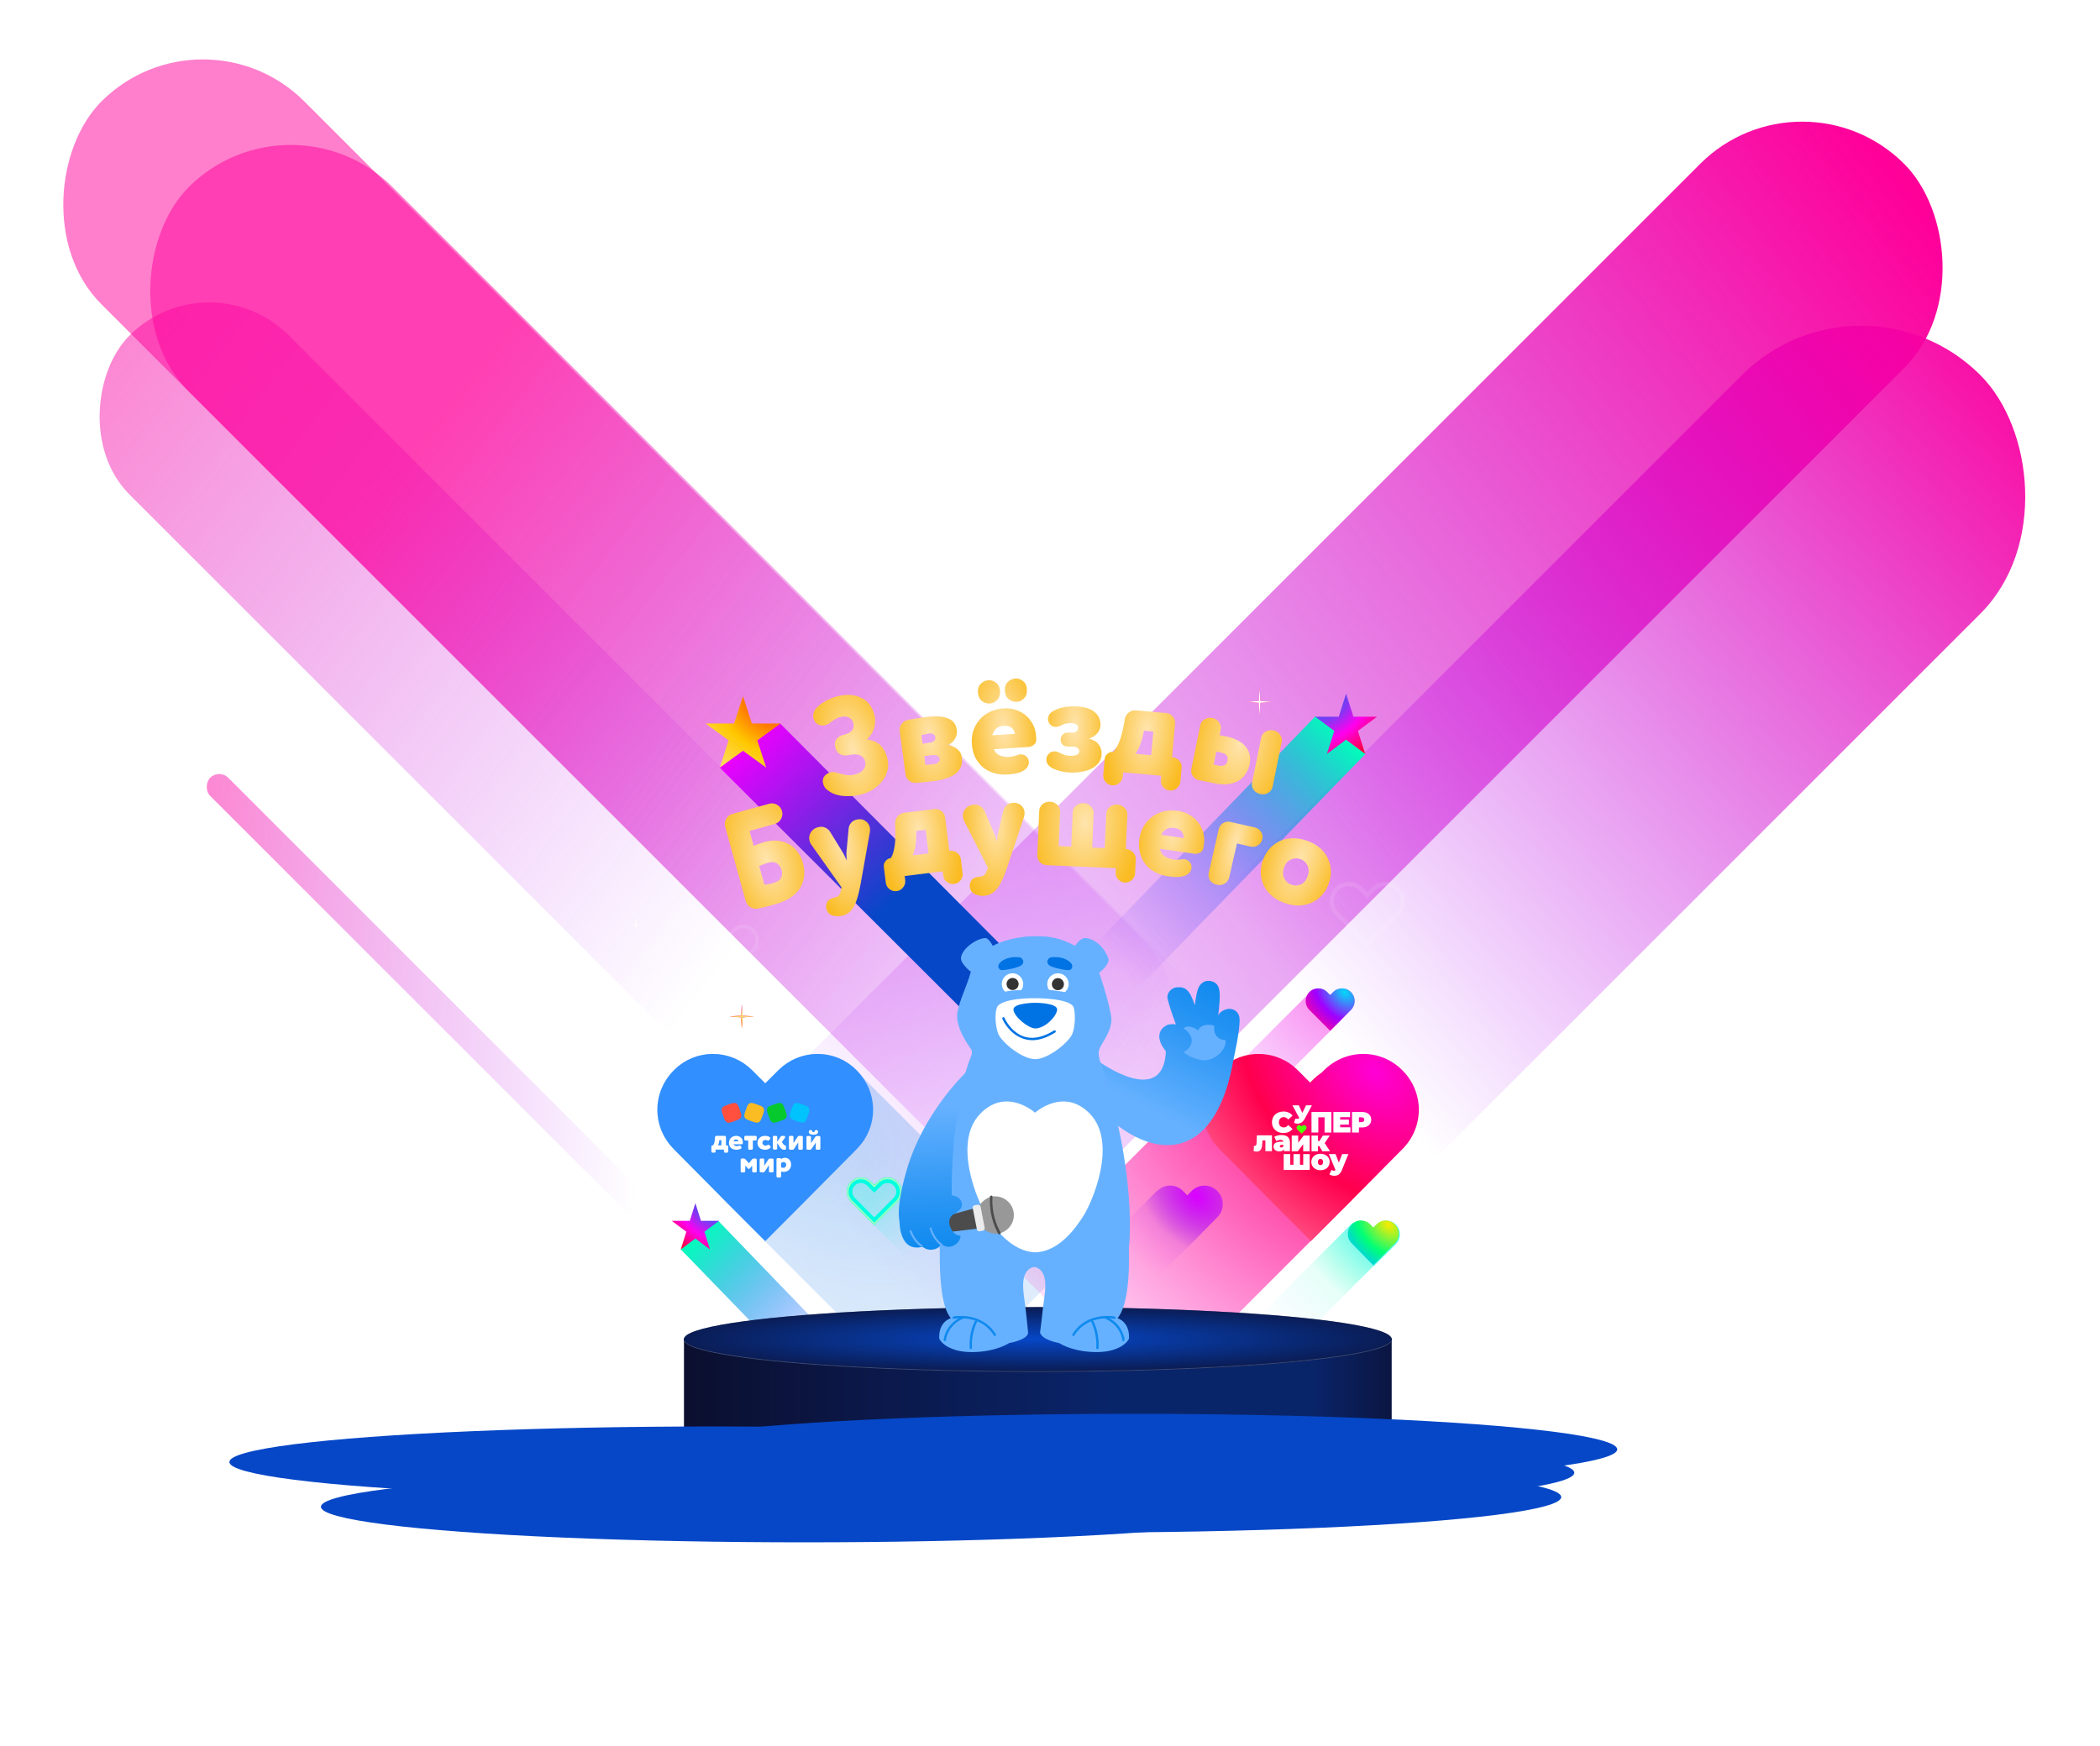 <svg width="1009" height="839" viewBox="0 0 1009 839" fill="none" xmlns="http://www.w3.org/2000/svg">
<rect width="771.828" height="138.709" rx="69.354" transform="matrix(-0.707 0.707 0.707 0.707 865.898 29.736)" fill="url(#paint0_linear_1501_5442)"/>
<rect opacity="0.5" x="139.67" y="40.926" width="712.162" height="138.709" rx="69.354" transform="rotate(45 139.67 40.926)" fill="url(#paint1_linear_1501_5442)"/>
<rect width="644.492" height="162.105" rx="81.053" transform="matrix(-0.707 0.707 0.707 0.707 894.227 122.99)" fill="url(#paint2_linear_1501_5442)"/>
<rect opacity="0.5" x="100.516" y="122.931" width="600.735" height="108.21" rx="54.105" transform="rotate(45 100.516 122.931)" fill="url(#paint3_linear_1501_5442)"/>
<rect opacity="0.5" x="97.49" width="706.565" height="137.873" rx="68.937" transform="rotate(45 97.49 0)" fill="url(#paint4_linear_1501_5442)"/>
<path fill-rule="evenodd" clip-rule="evenodd" d="M346.194 574.903L323.72 552.221C313.218 541.693 313.218 524.922 323.72 514.395C334.043 503.867 350.952 503.867 361.453 514.395L367.682 520.639L373.911 514.395C384.413 503.867 401.322 503.867 411.645 514.395C412.663 515.415 413.582 516.495 414.403 517.621L508.837 612.06L445.965 674.935L346.066 575.031L346.194 574.903Z" fill="url(#paint5_radial_1501_5442)"/>
<path d="M405.575 546.167L405.565 546.177L405.555 546.187L379.412 572.573L379.391 572.594L367.682 584.332L355.973 572.594L355.953 572.573L329.81 546.187L329.799 546.177L329.789 546.167C322.625 538.985 322.625 527.631 329.789 520.449L329.815 520.423L329.841 520.396C336.774 513.326 348.203 513.25 355.384 520.449L361.613 526.693L367.682 532.777L373.751 526.693L379.98 520.449C387.162 513.25 398.59 513.326 405.524 520.396L405.549 520.423L405.575 520.449C412.739 527.631 412.739 538.985 405.575 546.167Z" fill="#318FFF" stroke="#318FFF" stroke-width="17.145"/>
<path d="M351.709 539.201C349.385 540.03 348.588 539.277 347.922 537.422L347.06 535.032C346.23 532.707 346.983 531.91 348.839 531.244L351.229 530.382C353.554 529.553 354.35 530.306 355.016 532.161L355.878 534.551C356.708 536.876 355.955 537.673 354.099 538.338L351.709 539.201Z" fill="#FF4F3E"/>
<path d="M362.124 539.201C364.448 540.03 365.245 539.277 365.911 537.422L366.773 535.032C367.602 532.707 366.849 531.91 364.994 531.244L362.604 530.382C360.279 529.553 359.482 530.306 358.817 532.161L357.954 534.551C357.125 536.876 357.878 537.673 359.733 538.338L362.124 539.201Z" fill="#FABC22"/>
<path d="M373.498 539.196C371.174 540.036 370.377 539.272 369.711 537.418L368.849 535.029C368.019 532.706 368.773 531.909 370.628 531.244L373.018 530.382C375.343 529.553 376.14 530.306 376.805 532.16L377.667 534.549C378.497 536.873 377.744 537.669 375.889 538.334L373.498 539.196Z" fill="#06C92E"/>
<path d="M383.915 539.201C386.239 540.03 387.036 539.277 387.702 537.422L388.564 535.032C389.393 532.707 388.64 531.91 386.785 531.244L384.395 530.382C382.07 529.553 381.273 530.306 380.608 532.161L379.745 534.551C378.916 536.876 379.669 537.673 381.524 538.338L383.915 539.201Z" fill="#00C2FC"/>
<path d="M343.831 553.385C343.831 553.462 343.82 553.528 343.787 553.594C343.766 553.659 343.722 553.725 343.668 553.769C343.613 553.824 343.559 553.857 343.493 553.89C343.428 553.923 343.352 553.934 343.286 553.934H342.349C342.273 553.934 342.208 553.923 342.142 553.89C342.077 553.868 342.012 553.824 341.968 553.769C341.925 553.714 341.881 553.659 341.848 553.594C341.816 553.528 341.805 553.451 341.805 553.385V550.972C341.805 550.896 341.816 550.83 341.848 550.764C341.881 550.698 341.914 550.632 341.968 550.588C342.023 550.534 342.077 550.501 342.142 550.468C342.208 550.446 342.284 550.424 342.349 550.424H342.644C342.785 550.237 342.894 550.04 342.981 549.821C343.079 549.568 343.166 549.316 343.232 549.053C343.297 548.768 343.352 548.483 343.406 548.187C343.45 547.89 343.482 547.594 343.504 547.287L343.559 546.421C343.57 546.267 343.635 546.125 343.744 546.026C343.798 545.971 343.864 545.938 343.929 545.905C343.994 545.872 344.071 545.861 344.147 545.861H348.243C348.319 545.861 348.385 545.872 348.461 545.905C348.526 545.938 348.592 545.971 348.646 546.026C348.701 546.081 348.733 546.136 348.766 546.212C348.799 546.278 348.809 546.355 348.809 546.432V550.435H349.343C349.42 550.435 349.485 550.446 349.55 550.479C349.616 550.501 349.681 550.545 349.725 550.599C349.779 550.654 349.812 550.709 349.844 550.775C349.877 550.841 349.888 550.918 349.888 550.983V553.396C349.888 553.473 349.877 553.539 349.844 553.605C349.823 553.67 349.779 553.736 349.725 553.78C349.67 553.835 349.616 553.868 349.55 553.901C349.485 553.934 349.409 553.945 349.343 553.945H348.385C348.308 553.945 348.243 553.934 348.178 553.901C348.112 553.879 348.047 553.835 348.003 553.78C347.949 553.725 347.916 553.67 347.884 553.605C347.851 553.539 347.84 553.462 347.84 553.396V552.475H343.831V553.385ZM346.587 547.934H345.618L345.596 548.197C345.552 548.669 345.454 549.13 345.323 549.579C345.236 549.876 345.106 550.161 344.942 550.435H346.598V547.934H346.587Z" fill="white"/>
<path d="M352.479 549.905C352.576 550.19 352.782 550.432 353.052 550.569C353.344 550.716 353.669 550.79 354.004 550.779C354.221 550.779 354.426 550.769 354.643 550.737C354.827 550.706 355 550.663 355.173 550.6C355.27 550.569 355.379 550.548 355.487 550.548C355.595 550.548 355.692 550.569 355.79 550.621C355.876 550.674 355.952 550.748 355.995 550.842L356.212 551.295C356.255 551.369 356.277 551.464 356.277 551.548C356.277 551.643 356.255 551.738 356.212 551.811C356.168 551.896 356.093 551.959 356.017 552.011C355.66 552.211 355.27 552.359 354.87 552.443C354.502 552.506 354.134 552.538 353.766 552.538C353.269 552.548 352.771 552.464 352.306 552.296C351.895 552.148 351.516 551.917 351.202 551.622C350.888 551.327 350.65 550.958 350.488 550.569C350.315 550.137 350.228 549.674 350.239 549.2C350.239 548.757 350.326 548.315 350.488 547.915C350.65 547.515 350.888 547.146 351.202 546.841C351.516 546.525 351.895 546.283 352.306 546.125C352.771 545.946 353.269 545.861 353.766 545.861C354.178 545.861 354.578 545.935 354.957 546.072C355.335 546.209 355.671 546.419 355.963 546.683C356.255 546.946 356.493 547.272 356.655 547.62C356.828 548.01 356.926 548.42 356.915 548.842C356.915 549.052 356.904 549.263 356.872 549.473C356.85 549.589 356.785 549.684 356.688 549.768C356.601 549.853 356.493 549.895 356.374 549.905H352.479ZM354.751 548.494C354.751 548.273 354.654 548.052 354.481 547.894C354.372 547.799 354.253 547.725 354.113 547.673C353.972 547.631 353.831 547.609 353.691 547.62C353.399 547.599 353.096 547.673 352.847 547.831C352.641 547.999 352.49 548.22 352.403 548.473L354.751 548.494Z" fill="white"/>
<path d="M360.035 552.539C359.959 552.539 359.894 552.528 359.828 552.495C359.763 552.461 359.698 552.428 359.654 552.373C359.6 552.317 359.567 552.262 359.534 552.196C359.502 552.129 359.491 552.052 359.491 551.985V548.098H358.163C358.087 548.098 358.022 548.087 357.957 548.054C357.891 548.032 357.826 547.988 357.782 547.932C357.728 547.877 357.695 547.821 357.663 547.755C357.63 547.689 357.619 547.611 357.619 547.545V546.437C357.619 546.36 357.63 546.293 357.663 546.216C357.695 546.149 357.728 546.083 357.782 546.027C357.837 545.972 357.891 545.939 357.967 545.906C358.033 545.872 358.109 545.861 358.185 545.861H363.05C363.126 545.861 363.191 545.872 363.256 545.906C363.322 545.939 363.387 545.972 363.431 546.027C363.485 546.083 363.518 546.138 363.55 546.205C363.583 546.271 363.594 546.349 363.594 546.415V547.522C363.594 547.6 363.583 547.666 363.55 547.733C363.518 547.799 363.485 547.866 363.431 547.91C363.376 547.965 363.322 547.999 363.256 548.032C363.191 548.065 363.115 548.076 363.05 548.076H361.722V551.952C361.722 552.029 361.711 552.096 361.678 552.162C361.657 552.229 361.613 552.295 361.559 552.34C361.504 552.395 361.45 552.428 361.385 552.461C361.319 552.495 361.243 552.506 361.178 552.506H361.167L360.035 552.539Z" fill="white"/>
<path d="M368.765 548.083C368.455 547.925 368.1 547.841 367.746 547.831C367.569 547.831 367.391 547.862 367.225 547.915C367.059 547.968 366.904 548.062 366.771 548.178C366.627 548.294 366.516 548.441 366.439 548.61C366.35 548.799 366.306 549 366.317 549.2C366.317 549.4 366.361 549.6 366.45 549.779C366.538 549.937 366.649 550.084 366.793 550.211C367.07 550.442 367.425 550.569 367.79 550.569C368.156 550.558 368.521 550.453 368.831 550.263C368.953 550.179 369.097 550.137 369.241 550.137C369.33 550.137 369.418 550.158 369.496 550.19C369.574 550.232 369.64 550.284 369.695 550.348L370.15 550.927C370.227 551.022 370.271 551.137 370.271 551.264C370.271 551.348 370.249 551.443 370.216 551.516C370.172 551.59 370.116 551.664 370.039 551.717C369.673 552.011 369.241 552.243 368.776 552.38C368.41 552.475 368.023 552.527 367.646 552.538C367.125 552.548 366.605 552.464 366.117 552.296C365.685 552.148 365.287 551.917 364.943 551.622C364.622 551.327 364.367 550.969 364.201 550.569C364.024 550.137 363.935 549.674 363.946 549.2C363.946 548.757 364.035 548.326 364.201 547.915C364.367 547.515 364.611 547.146 364.921 546.841C365.231 546.535 365.619 546.293 366.029 546.125C366.483 545.946 366.97 545.861 367.469 545.861C367.868 545.861 368.277 545.893 368.665 545.977C369.064 546.072 369.452 546.23 369.795 546.462C369.895 546.504 369.972 546.577 370.028 546.662C370.083 546.746 370.116 546.851 370.116 546.946C370.116 547.041 370.083 547.136 370.028 547.22L369.596 547.894C369.551 547.978 369.474 548.052 369.385 548.104C369.297 548.157 369.197 548.178 369.086 548.178C368.975 548.157 368.865 548.136 368.765 548.083Z" fill="white"/>
<path d="M373.427 549.304V551.894C373.427 551.971 373.417 552.036 373.385 552.102C373.364 552.167 373.322 552.233 373.27 552.277C373.217 552.331 373.165 552.364 373.102 552.397C373.039 552.43 372.965 552.44 372.902 552.44H371.851C371.778 552.44 371.715 552.43 371.652 552.397C371.589 552.364 371.526 552.331 371.484 552.277C371.431 552.222 371.389 552.167 371.368 552.091C371.337 552.025 371.326 551.949 371.326 551.872V546.408C371.326 546.331 371.337 546.266 371.368 546.2C371.389 546.135 371.431 546.069 371.484 546.025C371.536 545.971 371.589 545.938 371.652 545.905C371.715 545.872 371.788 545.861 371.851 545.861H372.902C372.975 545.861 373.039 545.872 373.112 545.905C373.175 545.938 373.238 545.971 373.291 546.025C373.343 546.08 373.375 546.135 373.406 546.211C373.438 546.277 373.448 546.353 373.448 546.43V548.736L375.077 546.233C375.15 546.124 375.255 546.036 375.36 545.971C375.476 545.905 375.602 545.872 375.738 545.872H376.715C376.789 545.872 376.862 545.883 376.936 545.916C376.999 545.949 377.062 545.992 377.115 546.047C377.209 546.156 377.272 546.298 377.272 546.441C377.272 546.561 377.23 546.681 377.157 546.779L375.654 548.823L376.348 549.807C376.526 550.102 376.799 550.32 377.115 550.43C377.283 550.451 377.43 550.528 377.545 550.648C377.629 550.79 377.661 550.965 377.65 551.129V552.025C377.65 552.145 377.608 552.255 377.524 552.342C377.451 552.44 377.346 552.495 377.23 552.517C377.157 552.517 377.083 552.539 377.02 552.539C376.946 552.539 376.883 552.539 376.81 552.539C376.631 552.539 376.453 552.517 376.285 552.484C376.096 552.44 375.906 552.364 375.738 552.266C375.539 552.145 375.35 552.003 375.192 551.839C374.982 551.621 374.793 551.38 374.635 551.118L373.427 549.304Z" fill="white"/>
<path d="M384.08 552.539C384.004 552.539 383.94 552.528 383.875 552.495C383.81 552.461 383.745 552.428 383.701 552.373C383.647 552.317 383.615 552.262 383.582 552.196C383.55 552.129 383.539 552.052 383.539 551.985V549.051L381.472 552.162C381.396 552.273 381.31 552.362 381.201 552.428C381.093 552.495 380.974 552.539 380.844 552.528H379.6C379.524 552.528 379.459 552.517 379.394 552.483C379.329 552.45 379.264 552.417 379.221 552.362C379.167 552.306 379.124 552.251 379.102 552.173C379.069 552.107 379.059 552.029 379.059 551.952V546.415C379.059 546.338 379.069 546.271 379.102 546.205C379.124 546.138 379.167 546.072 379.221 546.027C379.275 545.972 379.329 545.939 379.394 545.906C379.459 545.872 379.535 545.861 379.6 545.861H380.682C380.758 545.861 380.823 545.872 380.898 545.906C380.963 545.939 381.028 545.972 381.082 546.027C381.137 546.083 381.169 546.138 381.201 546.216C381.234 546.282 381.245 546.36 381.245 546.437V549.35L383.312 546.238C383.388 546.138 383.474 546.05 383.572 545.972C383.669 545.906 383.799 545.861 383.918 545.872H385.173C385.249 545.872 385.314 545.883 385.39 545.917C385.455 545.95 385.52 545.983 385.574 546.039C385.628 546.094 385.66 546.149 385.693 546.227C385.725 546.293 385.736 546.371 385.736 546.448V551.985C385.736 552.063 385.725 552.129 385.693 552.196C385.66 552.262 385.628 552.328 385.574 552.373C385.52 552.428 385.466 552.461 385.401 552.495C385.336 552.528 385.26 552.539 385.195 552.539H385.184H384.08Z" fill="white"/>
<path d="M392.495 552.539C392.419 552.539 392.354 552.528 392.29 552.495C392.225 552.462 392.16 552.429 392.117 552.374C392.063 552.32 392.03 552.265 391.998 552.199C391.965 552.133 391.955 552.056 391.955 551.991V549.084L389.891 552.166C389.815 552.276 389.729 552.363 389.621 552.429C389.513 552.495 389.394 552.539 389.264 552.528H388.032C387.957 552.528 387.892 552.517 387.827 552.484C387.762 552.462 387.697 552.418 387.654 552.363C387.6 552.309 387.568 552.254 387.535 552.188C387.503 552.122 387.492 552.045 387.492 551.98V546.496C387.492 546.419 387.503 546.354 387.535 546.277C387.568 546.211 387.6 546.145 387.654 546.09C387.708 546.036 387.762 546.003 387.838 545.97C387.903 545.937 387.978 545.926 388.054 545.926H389.124C389.199 545.926 389.264 545.937 389.34 545.97C389.405 546.003 389.47 546.036 389.524 546.09C389.578 546.145 389.61 546.2 389.642 546.277C389.675 546.343 389.686 546.419 389.686 546.496V549.38L391.749 546.299C391.825 546.2 391.911 546.112 392.009 546.036C392.106 545.97 392.236 545.926 392.354 545.937H393.608C393.683 545.937 393.748 545.948 393.824 545.981C393.889 546.014 393.954 546.047 394.008 546.101C394.062 546.156 394.094 546.211 394.126 546.288C394.159 546.354 394.17 546.43 394.17 546.507V551.991C394.17 552.067 394.159 552.133 394.126 552.199C394.105 552.265 394.062 552.331 394.008 552.374C393.954 552.429 393.9 552.462 393.835 552.495C393.77 552.528 393.694 552.539 393.629 552.539H393.619H392.495ZM392.182 543.053C392.3 543.042 392.43 543.064 392.538 543.107C392.657 543.151 392.754 543.217 392.841 543.305C392.992 543.48 393.068 543.711 393.057 543.952C393.057 544.149 393.003 544.336 392.906 544.511C392.808 544.676 392.668 544.818 392.506 544.917C392.138 545.18 391.587 545.312 390.853 545.312C390.042 545.312 389.459 545.18 389.113 544.917C388.951 544.807 388.821 544.665 388.735 544.5C388.638 544.336 388.594 544.138 388.594 543.952C388.583 543.711 388.67 543.48 388.81 543.305C388.897 543.217 388.994 543.151 389.113 543.107C389.232 543.064 389.351 543.053 389.47 543.064C389.664 543.042 389.858 543.096 390.021 543.217C390.139 543.327 390.226 543.458 390.269 543.612C390.312 543.733 390.377 543.842 390.474 543.941C390.582 544.04 390.734 544.083 390.874 544.073C390.939 544.073 391.004 544.073 391.069 544.051C391.133 544.029 391.188 543.996 391.242 543.952C391.328 543.853 391.393 543.744 391.425 543.623C391.468 543.469 391.555 543.327 391.674 543.228C391.814 543.096 391.998 543.042 392.182 543.053Z" fill="white"/>
<path d="M358.054 562.88C358.054 562.957 358.043 563.024 358.01 563.09C357.988 563.157 357.944 563.223 357.889 563.267C357.835 563.323 357.78 563.356 357.714 563.389C357.648 563.422 357.572 563.433 357.506 563.433H356.411C356.334 563.433 356.268 563.422 356.203 563.389C356.137 563.367 356.071 563.323 356.028 563.267C355.973 563.212 355.94 563.157 355.907 563.09C355.874 563.024 355.863 562.946 355.863 562.88V557.332C355.863 557.254 355.874 557.188 355.907 557.11C355.94 557.044 355.973 556.977 356.028 556.922C356.082 556.867 356.137 556.833 356.214 556.8C356.279 556.767 356.356 556.756 356.433 556.756H357.473C357.605 556.756 357.736 556.789 357.846 556.856C357.966 556.911 358.065 556.999 358.141 557.099L359.828 559.026L361.383 557.121C361.46 557.022 361.569 556.933 361.679 556.867C361.788 556.8 361.92 556.767 362.04 556.767H363.026C363.102 556.767 363.168 556.778 363.245 556.811C363.31 556.844 363.376 556.878 363.431 556.933C363.486 556.988 363.518 557.044 363.551 557.121C363.584 557.188 363.595 557.265 363.595 557.343V562.88C363.595 562.957 363.584 563.024 363.551 563.09C363.529 563.157 363.486 563.223 363.431 563.267C363.376 563.323 363.321 563.356 363.256 563.389C363.19 563.422 363.113 563.433 363.048 563.433H361.952C361.876 563.433 361.81 563.422 361.744 563.389C361.679 563.356 361.613 563.323 361.569 563.267C361.514 563.212 361.481 563.157 361.449 563.09C361.416 563.024 361.405 562.946 361.405 562.88V560.167L360.178 561.595C360.134 561.65 360.069 561.695 360.003 561.728C359.937 561.761 359.861 561.772 359.795 561.772C359.729 561.772 359.653 561.761 359.587 561.728C359.521 561.695 359.466 561.662 359.412 561.606L358.108 560.167L358.054 562.88Z" fill="white"/>
<path d="M370.005 563.422C369.93 563.422 369.865 563.411 369.8 563.378C369.736 563.345 369.671 563.312 369.628 563.256C369.574 563.201 369.542 563.146 369.509 563.08C369.477 563.013 369.466 562.936 369.466 562.87V559.94L367.406 563.046C367.33 563.157 367.244 563.245 367.136 563.312C367.028 563.378 366.909 563.422 366.78 563.411H365.539C365.464 563.411 365.399 563.4 365.334 563.367C365.27 563.334 365.205 563.301 365.162 563.245C365.108 563.19 365.076 563.135 365.043 563.069C365.011 563.002 365 562.925 365 562.858V557.331C365 557.253 365.011 557.187 365.043 557.11C365.076 557.043 365.108 556.977 365.162 556.922C365.216 556.866 365.27 556.833 365.345 556.8C365.41 556.767 365.485 556.756 365.561 556.756H366.629C366.704 556.756 366.769 556.767 366.845 556.8C366.909 556.833 366.974 556.866 367.028 556.922C367.082 556.977 367.114 557.032 367.147 557.11C367.179 557.176 367.19 557.253 367.19 557.331V560.238L369.25 557.132C369.326 557.032 369.412 556.944 369.52 556.877C369.617 556.811 369.747 556.767 369.865 556.778H371.117C371.192 556.778 371.257 556.789 371.332 556.822C371.397 556.855 371.462 556.889 371.516 556.944C371.57 556.999 371.602 557.054 371.634 557.132C371.667 557.198 371.678 557.275 371.678 557.353V562.881C371.678 562.958 371.667 563.024 371.634 563.091C371.602 563.157 371.57 563.223 371.516 563.268C371.462 563.323 371.408 563.356 371.343 563.389C371.278 563.422 371.203 563.433 371.138 563.433H370.005V563.422Z" fill="white"/>
<path d="M375.289 565.359C375.289 565.433 375.278 565.498 375.245 565.562C375.212 565.626 375.179 565.69 375.123 565.733C375.068 565.786 375.013 565.819 374.947 565.851C374.881 565.883 374.803 565.893 374.737 565.893H373.634C373.557 565.893 373.49 565.883 373.424 565.851C373.358 565.819 373.292 565.786 373.248 565.733C373.192 565.679 373.159 565.626 373.126 565.562C373.093 565.498 373.082 565.423 373.082 565.359V557.133C373.082 557.058 373.093 556.994 373.126 556.919C373.159 556.855 373.192 556.791 373.248 556.737C373.303 556.684 373.358 556.651 373.435 556.619C373.501 556.587 373.579 556.577 373.656 556.577H374.803C374.87 556.577 374.925 556.587 374.991 556.609C375.046 556.63 375.101 556.662 375.145 556.705C375.19 556.748 375.223 556.801 375.256 556.855C375.278 556.908 375.289 556.972 375.3 557.037V557.047C375.521 556.855 375.774 556.705 376.05 556.598C376.392 556.459 376.768 556.395 377.143 556.405C377.562 556.405 377.981 556.48 378.357 556.651C378.721 556.812 379.041 557.047 379.294 557.336C379.559 557.646 379.758 557.999 379.89 558.384C380.034 558.801 380.111 559.251 380.111 559.689C380.111 560.16 380.023 560.62 379.857 561.058C379.692 561.476 379.449 561.85 379.129 562.171C378.809 562.492 378.423 562.738 378.003 562.909C377.54 563.102 377.043 563.187 376.536 563.187C376.315 563.187 376.083 563.166 375.863 563.134C375.664 563.112 375.477 563.059 375.3 562.984L375.289 565.359ZM375.289 560.962C375.432 561.048 375.587 561.112 375.752 561.155C375.94 561.198 376.128 561.208 376.326 561.208C376.525 561.219 376.723 561.198 376.911 561.123C377.099 561.048 377.264 560.93 377.397 560.791C377.628 560.502 377.75 560.139 377.739 559.764C377.75 559.422 377.628 559.09 377.408 558.823C377.286 558.695 377.143 558.588 376.966 558.523C376.801 558.459 376.613 558.427 376.437 558.438C376.216 558.449 375.995 558.502 375.797 558.598C375.598 558.695 375.421 558.834 375.289 559.005V560.962Z" fill="white"/>
<rect opacity="0.5" x="105.328" y="369.435" width="418.926" height="12.301" rx="6.15" transform="rotate(45 105.328 369.435)" fill="url(#paint6_linear_1501_5442)"/>
<path d="M411.115 687.112L326.977 600.297L345.096 586.691L426.53 671.194L411.115 687.112Z" fill="url(#paint7_linear_1501_5442)"/>
<path d="M334.113 578.196L331.431 586.696L322.749 586.696L329.772 591.949L327.09 600.448L334.113 595.195L341.137 600.448L338.454 591.949L345.478 586.696L336.796 586.696L334.113 578.196Z" fill="url(#paint8_radial_1501_5442)"/>
<path d="M605.175 330.937L605.591 336.858L611.058 337.309L605.591 337.76L605.175 343.682L604.759 337.76L599.293 337.309L604.759 336.858L605.175 330.937Z" fill="url(#paint9_radial_1501_5442)"/>
<path d="M605.175 330.937L605.591 336.858L611.058 337.309L605.591 337.76L605.175 343.682L604.759 337.76L599.293 337.309L604.759 336.858L605.175 330.937Z" fill="white"/>
<path d="M418.197 420.845L418.474 424.033L422.118 424.276L418.474 424.519L418.197 427.707L417.92 424.519L414.275 424.276L417.92 424.033L418.197 420.845Z" fill="white"/>
<path fill-rule="evenodd" clip-rule="evenodd" d="M644.117 490.36L649.098 485.345C651.483 482.96 651.483 479.16 649.098 476.775C646.753 474.39 642.913 474.39 640.528 476.775L639.113 478.19L637.698 476.775C635.313 474.39 631.473 474.39 629.129 476.775C628.658 477.246 628.28 477.772 627.995 478.331L497.838 608.495L512.003 622.661L644.207 490.449L644.117 490.36Z" fill="url(#paint10_radial_1501_5442)"/>
<path d="M629.129 485.345L635.071 491.328L639.113 495.37L643.156 491.328L649.098 485.345C651.483 482.96 651.483 479.16 649.098 476.775C646.753 474.39 642.913 474.39 640.528 476.775L639.113 478.19L637.698 476.775C635.313 474.39 631.473 474.39 629.129 476.775C626.743 479.16 626.743 482.96 629.129 485.345Z" fill="url(#paint11_radial_1501_5442)"/>
<path fill-rule="evenodd" clip-rule="evenodd" d="M645.487 572.907L665.055 553.206C674.596 543.665 674.596 528.467 665.055 518.926C655.678 509.385 640.316 509.385 630.776 518.926L625.117 524.585L619.458 518.926C611.01 510.478 597.999 509.511 588.619 516.023L586.503 513.906L489.349 611.087L552.213 673.97L649.367 576.788L645.487 572.907Z" fill="url(#paint12_radial_1501_5442)"/>
<path d="M644.445 545.158V535.317H649.139C650.05 535.317 650.834 535.467 651.494 535.767C652.162 536.067 652.678 536.498 653.04 537.061C653.402 537.614 653.583 538.27 653.583 539.029C653.583 539.788 653.402 540.444 653.04 540.997C652.678 541.55 652.162 541.981 651.494 542.29C650.834 542.59 650.05 542.74 649.139 542.74H646.27L647.733 541.32V545.158H644.445ZM647.733 541.686L646.27 540.181H648.931C649.386 540.181 649.72 540.078 649.933 539.872C650.156 539.666 650.268 539.385 650.268 539.029C650.268 538.673 650.156 538.391 649.933 538.185C649.72 537.979 649.386 537.876 648.931 537.876H646.27L647.733 536.372V541.686Z" fill="white"/>
<path d="M638.66 538.972H642.993V541.362H638.66V538.972ZM638.882 542.656H643.743V545.158H635.66V535.317H643.563V537.82H638.882V542.656Z" fill="white"/>
<path d="M625.115 545.158V535.317H634.604V545.158H631.353V537.187L632.067 537.89H627.652L628.367 537.187V545.158H625.115Z" fill="white"/>
<path d="M611.588 545.509C610.805 545.509 610.079 545.384 609.408 545.135C608.746 544.875 608.168 544.511 607.674 544.04C607.19 543.57 606.812 543.013 606.542 542.369C606.272 541.726 606.137 541.015 606.137 540.238C606.137 539.46 606.272 538.749 606.542 538.106C606.812 537.462 607.19 536.906 607.674 536.435C608.168 535.964 608.746 535.604 609.408 535.355C610.079 535.095 610.805 534.966 611.588 534.966C612.548 534.966 613.396 535.139 614.132 535.484C614.878 535.83 615.493 536.329 615.977 536.982L613.895 538.898C613.606 538.524 613.284 538.235 612.93 538.034C612.585 537.823 612.194 537.717 611.756 537.717C611.411 537.717 611.099 537.775 610.819 537.89C610.54 538.005 610.298 538.173 610.093 538.394C609.897 538.615 609.743 538.884 609.631 539.2C609.519 539.508 609.463 539.853 609.463 540.238C609.463 540.622 609.519 540.972 609.631 541.289C609.743 541.596 609.897 541.86 610.093 542.081C610.298 542.302 610.54 542.47 610.819 542.585C611.099 542.701 611.411 542.758 611.756 542.758C612.194 542.758 612.585 542.657 612.93 542.456C613.284 542.244 613.606 541.952 613.895 541.577L615.977 543.493C615.493 544.136 614.878 544.635 614.132 544.991C613.396 545.336 612.548 545.509 611.588 545.509Z" fill="white"/>
<path d="M617.425 538.497C617.941 538.628 618.345 538.673 618.636 538.632C618.927 538.583 619.185 538.407 619.41 538.104L619.835 537.516L620.084 537.246L622.619 532.154H625.466L621.957 538.62C621.574 539.323 621.112 539.871 620.571 540.264C620.039 540.648 619.448 540.869 618.798 540.926C618.149 540.983 617.462 540.869 616.738 540.583L617.425 538.497ZM620.047 539.515L615.977 532.154H619.085L621.645 537.516L620.047 539.515Z" fill="white"/>
<path d="M635.804 565.893C635.381 565.893 634.95 565.828 634.509 565.696C634.077 565.575 633.73 565.411 633.467 565.205L634.523 563.029C634.682 563.151 634.861 563.249 635.058 563.324C635.264 563.399 635.461 563.436 635.649 563.436C635.931 563.436 636.146 563.375 636.297 563.254C636.447 563.141 636.569 562.968 636.663 562.734L636.986 561.92L637.212 561.611L639.675 555.35H642.688L639.521 563.183C639.239 563.885 638.911 564.433 638.535 564.826C638.169 565.219 637.756 565.495 637.296 565.654C636.846 565.813 636.348 565.893 635.804 565.893ZM636.55 563.38L633.199 555.35H636.465L638.774 561.33L636.55 563.38Z" fill="white"/>
<path d="M629.51 563.081C628.654 563.081 627.894 562.918 627.231 562.591C626.577 562.254 626.061 561.795 625.684 561.213C625.306 560.631 625.117 559.963 625.117 559.209C625.117 558.454 625.306 557.786 625.684 557.204C626.061 556.622 626.577 556.168 627.231 555.841C627.894 555.513 628.654 555.35 629.51 555.35C630.367 555.35 631.127 555.513 631.79 555.841C632.453 556.168 632.969 556.622 633.337 557.204C633.715 557.786 633.903 558.454 633.903 559.209C633.903 559.963 633.715 560.631 633.337 561.213C632.969 561.795 632.453 562.254 631.79 562.591C631.127 562.918 630.367 563.081 629.51 563.081ZM629.51 560.681C629.741 560.681 629.948 560.627 630.132 560.518C630.316 560.409 630.464 560.245 630.574 560.027C630.685 559.8 630.74 559.527 630.74 559.209C630.74 558.881 630.685 558.613 630.574 558.404C630.464 558.186 630.316 558.022 630.132 557.913C629.948 557.804 629.741 557.75 629.51 557.75C629.28 557.75 629.073 557.804 628.889 557.913C628.704 558.022 628.557 558.186 628.447 558.404C628.336 558.613 628.281 558.881 628.281 559.209C628.281 559.527 628.336 559.8 628.447 560.027C628.557 560.245 628.704 560.409 628.889 560.518C629.073 560.627 629.28 560.681 629.51 560.681Z" fill="white"/>
<path d="M617.057 560.58L616.386 561.272V555.35H619.465V561.272L618.781 560.58H621.668L620.997 561.272V555.35H624.062V563.081H611.762V555.35H614.84V561.272L614.17 560.58H617.057Z" fill="white"/>
<path d="M630.274 554.296L628.228 550.748L630.711 549.25L633.903 554.296H630.274ZM625.117 554.296V546.564H628.201V554.296H625.117ZM627.3 551.724V549.278H630.083V551.724H627.3ZM631.025 550.777L628.132 550.494L630.506 546.564H633.753L631.025 550.777Z" fill="white"/>
<path d="M615.629 554.296V546.564H618.68V550.068L621.243 546.564H624.064V554.296H621.012V550.801L618.463 554.296H615.629Z" fill="white"/>
<path d="M611.715 554.154V552.771L611.497 552.4V549.777C611.497 549.397 611.384 549.107 611.157 548.907C610.939 548.708 610.581 548.608 610.082 548.608C609.746 548.608 609.405 548.665 609.061 548.779C608.716 548.884 608.421 549.031 608.176 549.221L607.196 547.097C607.631 546.812 608.153 546.593 608.761 546.441C609.369 546.289 609.964 546.213 610.544 546.213C611.824 546.213 612.813 546.512 613.512 547.111C614.22 547.71 614.574 548.66 614.574 549.962V554.154H611.715ZM609.605 554.296C608.997 554.296 608.489 554.187 608.081 553.968C607.672 553.75 607.364 553.46 607.155 553.099C606.946 552.728 606.842 552.319 606.842 551.873C606.842 551.369 606.964 550.941 607.209 550.59C607.454 550.238 607.826 549.972 608.326 549.791C608.834 549.611 609.474 549.52 610.245 549.52H611.797V551.074H610.735C610.408 551.074 610.168 551.131 610.013 551.245C609.868 551.35 609.796 551.511 609.796 551.73C609.796 551.911 609.859 552.063 609.986 552.186C610.122 552.3 610.304 552.357 610.531 552.357C610.739 552.357 610.93 552.3 611.102 552.186C611.284 552.063 611.416 551.873 611.497 551.616L611.892 552.571C611.774 553.151 611.524 553.583 611.143 553.869C610.762 554.154 610.249 554.296 609.605 554.296Z" fill="white"/>
<path d="M597.354 554.08L597.479 551.448C597.534 551.458 597.59 551.468 597.645 551.477C597.701 551.477 597.752 551.477 597.798 551.477C598.002 551.477 598.164 551.439 598.285 551.362C598.405 551.276 598.498 551.156 598.563 551.002C598.637 550.839 598.688 550.648 598.716 550.427C598.744 550.197 598.762 549.933 598.772 549.636L598.883 546.213H606.14V554.08H602.998V548.068L603.679 548.744H600.954L601.594 548.025L601.524 549.766C601.496 550.475 601.436 551.113 601.343 551.678C601.251 552.235 601.102 552.709 600.899 553.102C600.704 553.486 600.435 553.783 600.092 553.994C599.759 554.196 599.332 554.296 598.813 554.296C598.609 554.296 598.382 554.277 598.132 554.239C597.891 554.2 597.632 554.148 597.354 554.08Z" fill="white"/>
<path d="M622.283 543.787L621.041 545.025L620.196 545.861L619.352 545.025L618.11 543.787C617.612 543.293 617.612 542.507 618.11 542.014C618.6 541.52 619.402 541.52 619.901 542.014L620.196 542.306L620.492 542.014C620.99 541.52 621.793 541.52 622.283 542.014C622.781 542.507 622.781 543.293 622.283 543.787Z" fill="white"/>
<path d="M585.912 552.221L612.076 578.627L629.874 596.47L647.673 578.627L673.837 552.221C684.338 541.693 684.338 524.922 673.837 514.395C663.514 503.867 646.605 503.867 636.103 514.395L629.874 520.639L623.645 514.395C613.144 503.867 596.235 503.867 585.912 514.395C575.41 524.922 575.41 541.693 585.912 552.221Z" fill="url(#paint13_radial_1501_5442)"/>
<path d="M649.611 544.254V534.38H654.354C655.273 534.38 656.066 534.53 656.732 534.831C657.407 535.132 657.928 535.565 658.294 536.129C658.66 536.684 658.843 537.342 658.843 538.104C658.843 538.866 658.66 539.524 658.294 540.079C657.928 540.633 657.407 541.066 656.732 541.376C656.066 541.677 655.273 541.828 654.354 541.828H651.455L652.932 540.403V544.254H649.611ZM652.932 540.77L651.455 539.261H654.143C654.602 539.261 654.94 539.157 655.156 538.95C655.381 538.743 655.493 538.461 655.493 538.104C655.493 537.746 655.381 537.464 655.156 537.257C654.94 537.051 654.602 536.947 654.143 536.947H651.455L652.932 535.438V540.77Z" fill="white"/>
<path d="M643.707 538.047H648.099V540.445H643.707V538.047ZM643.932 541.743H648.86V544.254H640.666V534.38H648.677V536.891H643.932V541.743Z" fill="white"/>
<path d="M630.146 544.254V534.38H639.7V544.254H636.426V536.256L637.146 536.961H632.701L633.42 536.256V544.254H630.146Z" fill="white"/>
<path d="M616.625 544.505C615.837 544.505 615.105 544.382 614.429 544.137C613.763 543.883 613.181 543.525 612.683 543.064C612.195 542.603 611.815 542.056 611.543 541.426C611.271 540.795 611.135 540.098 611.135 539.335C611.135 538.572 611.271 537.876 611.543 537.245C611.815 536.614 612.195 536.068 612.683 535.606C613.181 535.145 613.763 534.792 614.429 534.547C615.105 534.293 615.837 534.166 616.625 534.166C617.592 534.166 618.446 534.335 619.188 534.674C619.938 535.013 620.558 535.503 621.046 536.143L618.948 538.022C618.657 537.654 618.333 537.372 617.977 537.174C617.63 536.967 617.235 536.863 616.794 536.863C616.447 536.863 616.133 536.92 615.851 537.033C615.569 537.146 615.325 537.311 615.119 537.527C614.922 537.744 614.767 538.007 614.654 538.318C614.542 538.619 614.485 538.958 614.485 539.335C614.485 539.712 614.542 540.055 614.654 540.366C614.767 540.668 614.922 540.926 615.119 541.143C615.325 541.36 615.569 541.524 615.851 541.637C616.133 541.75 616.447 541.807 616.794 541.807C617.235 541.807 617.63 541.708 617.977 541.51C618.333 541.303 618.657 541.016 618.948 540.649L621.046 542.527C620.558 543.158 619.938 543.648 619.188 543.996C618.446 544.335 617.592 544.505 616.625 544.505Z" fill="white"/>
<path d="M622.403 537.55C622.913 537.681 623.312 537.726 623.6 537.685C623.888 537.636 624.143 537.459 624.365 537.156L624.784 536.566L625.031 536.296L627.535 531.196H630.347L626.881 537.672C626.503 538.377 626.046 538.926 625.512 539.319C624.986 539.704 624.402 539.925 623.76 539.983C623.119 540.04 622.44 539.925 621.725 539.639L622.403 537.55ZM624.994 538.57L620.973 531.196H624.044L626.573 536.566L624.994 538.57Z" fill="white"/>
<path d="M641.05 565.048C640.633 565.048 640.207 564.983 639.771 564.854C639.345 564.733 639.002 564.571 638.743 564.368L639.785 562.216C639.943 562.336 640.119 562.433 640.314 562.508C640.517 562.582 640.712 562.619 640.897 562.619C641.175 562.619 641.389 562.558 641.537 562.438C641.685 562.327 641.806 562.156 641.898 561.924L642.218 561.119L642.441 560.814L644.873 554.623H647.848L644.72 562.369C644.442 563.063 644.118 563.604 643.747 563.993C643.386 564.382 642.978 564.655 642.524 564.812C642.079 564.969 641.588 565.048 641.05 565.048ZM641.787 562.563L638.479 554.623H641.704L643.984 560.536L641.787 562.563Z" fill="white"/>
<path d="M634.462 562.371C633.603 562.371 632.842 562.204 632.177 561.87C631.522 561.527 631.005 561.059 630.626 560.465C630.248 559.871 630.059 559.19 630.059 558.42C630.059 557.65 630.248 556.968 630.626 556.374C631.005 555.781 631.522 555.317 632.177 554.983C632.842 554.649 633.603 554.482 634.462 554.482C635.32 554.482 636.082 554.649 636.746 554.983C637.411 555.317 637.928 555.781 638.297 556.374C638.676 556.968 638.865 557.65 638.865 558.42C638.865 559.19 638.676 559.871 638.297 560.465C637.928 561.059 637.411 561.527 636.746 561.87C636.082 562.204 635.32 562.371 634.462 562.371ZM634.462 559.922C634.693 559.922 634.9 559.867 635.085 559.755C635.269 559.644 635.417 559.477 635.528 559.255C635.639 559.023 635.694 558.744 635.694 558.42C635.694 558.086 635.639 557.812 635.528 557.599C635.417 557.376 635.269 557.209 635.085 557.098C634.9 556.987 634.693 556.931 634.462 556.931C634.231 556.931 634.023 556.987 633.839 557.098C633.654 557.209 633.506 557.376 633.396 557.599C633.285 557.812 633.229 558.086 633.229 558.42C633.229 558.744 633.285 559.023 633.396 559.255C633.506 559.477 633.654 559.644 633.839 559.755C634.023 559.867 634.231 559.922 634.462 559.922Z" fill="white"/>
<path d="M622.162 559.769L621.481 560.45V554.623H624.611V560.45L623.915 559.769H626.85L626.168 560.45V554.623H629.284V562.23H616.779V554.623H619.909V560.45L619.227 559.769H622.162Z" fill="white"/>
<path d="M635.383 553.284L633.308 549.81L635.826 548.342L639.064 553.284H635.383ZM630.152 553.284V545.712H633.28V553.284H630.152ZM632.366 550.765V548.37H635.19V550.765H632.366ZM636.144 549.837L633.211 549.56L635.619 545.712H638.912L636.144 549.837Z" fill="white"/>
<path d="M620.641 553.32V545.712H623.762V549.159L626.385 545.712H629.271V553.32H626.149V549.88L623.54 553.32H620.641Z" fill="white"/>
<path d="M616.879 553.216V551.866L616.657 551.504V548.944C616.657 548.573 616.541 548.29 616.31 548.095C616.088 547.9 615.722 547.803 615.212 547.803C614.87 547.803 614.523 547.859 614.171 547.97C613.819 548.072 613.518 548.216 613.268 548.401L612.267 546.328C612.712 546.05 613.244 545.836 613.865 545.688C614.485 545.54 615.092 545.465 615.685 545.465C616.991 545.465 618 545.758 618.713 546.342C619.435 546.926 619.797 547.854 619.797 549.125V553.216H616.879ZM614.726 553.355C614.106 553.355 613.587 553.248 613.17 553.035C612.754 552.821 612.439 552.538 612.226 552.186C612.013 551.824 611.906 551.425 611.906 550.989C611.906 550.498 612.031 550.08 612.281 549.737C612.531 549.394 612.911 549.134 613.42 548.958C613.939 548.782 614.592 548.693 615.379 548.693H616.963V550.21H615.879C615.546 550.21 615.3 550.266 615.143 550.377C614.995 550.479 614.921 550.637 614.921 550.85C614.921 551.026 614.986 551.175 615.115 551.295C615.254 551.407 615.439 551.462 615.671 551.462C615.884 551.462 616.078 551.407 616.254 551.295C616.44 551.175 616.574 550.989 616.657 550.739L617.06 551.671C616.94 552.237 616.685 552.659 616.296 552.937C615.907 553.216 615.384 553.355 614.726 553.355Z" fill="white"/>
<path d="M602.359 553.217L602.484 550.671C602.54 550.68 602.595 550.689 602.651 550.699C602.706 550.699 602.757 550.699 602.803 550.699C603.007 550.699 603.169 550.661 603.289 550.587C603.409 550.504 603.502 550.388 603.567 550.239C603.641 550.082 603.692 549.896 603.719 549.683C603.747 549.46 603.766 549.205 603.775 548.918L603.886 545.606H611.13V553.217H607.994V547.401L608.674 548.055H605.954L606.592 547.359L606.523 549.043C606.495 549.729 606.435 550.346 606.342 550.893C606.25 551.431 606.102 551.89 605.898 552.271C605.704 552.642 605.436 552.929 605.093 553.133C604.76 553.328 604.335 553.425 603.817 553.425C603.613 553.425 603.386 553.407 603.137 553.37C602.896 553.333 602.637 553.282 602.359 553.217Z" fill="white"/>
<path d="M627.423 542.809L626.208 544.023L625.382 544.844L624.555 544.023L623.34 542.809C622.853 542.324 622.853 541.553 623.34 541.069C623.82 540.585 624.605 540.585 625.092 541.069L625.382 541.356L625.671 541.069C626.158 540.585 626.944 540.585 627.423 541.069C627.911 541.553 627.911 542.324 627.423 542.809Z" fill="#52FF00"/>
<path fill-rule="evenodd" clip-rule="evenodd" d="M659.741 608.598L659.912 608.771L664.256 604.38L670.642 597.882C673.205 595.291 673.205 591.164 670.642 588.573C668.123 585.982 663.996 585.982 661.433 588.573L659.912 590.11L658.392 588.573C656.075 586.231 652.481 586.006 649.951 587.898L649.785 587.731L593.656 643.929L609.054 659.346L659.741 608.598Z" fill="url(#paint14_radial_1501_5442)"/>
<path d="M649.47 597.491L655.655 603.821L659.862 608.099L664.07 603.821L670.255 597.491C672.738 594.967 672.738 590.947 670.255 588.423C667.815 585.899 663.818 585.899 661.335 588.423L659.862 589.92L658.39 588.423C655.907 585.899 651.91 585.899 649.47 588.423C646.987 590.947 646.987 594.967 649.47 597.491Z" fill="url(#paint15_radial_1501_5442)"/>
<rect x="328.652" y="643.124" width="340" height="57.881" fill="#0D020D"/>
<rect x="328.652" y="643.124" width="340" height="57.881" fill="url(#paint16_linear_1501_5442)" fill-opacity="0.5"/>
<ellipse cx="498.652" cy="643.933" rx="170" ry="15.381" fill="#0D020D"/>
<ellipse cx="498.652" cy="643.933" rx="170" ry="15.381" fill="url(#paint17_radial_1501_5442)"/>
<ellipse cx="498.652" cy="643.933" rx="170" ry="15.381" fill="white" fill-opacity="0.2"/>
<ellipse cx="498.652" cy="643.527" rx="170" ry="15.381" fill="#0D020D"/>
<ellipse cx="498.652" cy="643.527" rx="170" ry="15.381" fill="url(#paint18_radial_1501_5442)"/>
<path d="M356.431 482.609L356.847 488.076L362.313 488.492L356.847 488.908L356.431 494.374L356.015 488.908L350.549 488.492L356.015 488.076L356.431 482.609Z" fill="url(#paint19_radial_1501_5442)"/>
<path d="M356.431 482.609L356.847 488.076L362.313 488.492L356.847 488.908L356.431 494.374L356.015 488.908L350.549 488.492L356.015 488.076L356.431 482.609Z" fill="url(#paint20_radial_1501_5442)"/>
<path d="M400.55 388.491L401.312 398.513L411.334 399.275L401.312 400.038L400.55 410.06L399.787 400.038L389.766 399.275L399.787 398.513L400.55 388.491Z" fill="url(#paint21_radial_1501_5442)"/>
<path d="M400.55 388.491L401.312 398.513L411.334 399.275L401.312 400.038L400.55 410.06L399.787 400.038L389.766 399.275L399.787 398.513L400.55 388.491Z" fill="url(#paint22_radial_1501_5442)"/>
<path d="M400.55 388.491L401.312 398.513L411.334 399.275L401.312 400.038L400.55 410.06L399.787 400.038L389.766 399.275L399.787 398.513L400.55 388.491Z" fill="url(#paint23_radial_1501_5442)"/>
<path opacity="0.1" d="M671.564 438.991L671.562 438.993L662.41 448.199L662.408 448.201L656.92 453.683L651.433 448.201L651.431 448.199L642.279 438.993L642.277 438.991C639.01 435.728 639.01 430.541 642.277 427.278L642.277 427.278L642.283 427.271C645.482 424.019 650.733 424.01 654.003 427.278L654.741 426.539L654.003 427.278L656.183 429.455L656.92 430.192L657.658 429.455L659.837 427.278C663.108 424.01 668.359 424.019 671.558 427.271L671.558 427.271L671.564 427.278C674.83 430.541 674.83 435.728 671.564 438.991Z" stroke="white" stroke-width="2.087"/>
<path opacity="0.1" d="M361.891 456.612L361.889 456.614L354.545 464.001L354.543 464.003L350.139 468.403L345.736 464.003L345.734 464.001L338.389 456.614L338.387 456.612C335.766 453.993 335.766 449.831 338.387 447.212L338.387 447.212L338.392 447.207C340.96 444.597 345.174 444.59 347.798 447.212L349.547 448.959L350.139 449.551L350.731 448.959L352.48 447.212C355.105 444.59 359.318 444.597 361.886 447.207L361.886 447.207L361.891 447.212C364.512 449.831 364.512 453.993 361.891 456.612Z" stroke="white" stroke-width="1.675"/>
<path d="M305.453 441.433L305.73 444.166L309.374 444.374L305.73 444.582L305.453 447.315L305.176 444.582L301.531 444.374L305.176 444.166L305.453 441.433Z" fill="white"/>
<path fill-rule="evenodd" clip-rule="evenodd" d="M414.345 583.021L408.872 577.504C406.202 574.831 406.202 570.572 408.872 567.899C411.496 565.226 415.795 565.226 418.465 567.899L420.048 569.485L421.632 567.899C424.005 565.524 427.663 565.259 430.291 567.106L430.418 566.978L458.526 595.034L442.358 611.172L414.25 583.116L414.345 583.021Z" fill="url(#paint24_linear_1501_5442)" fill-opacity="0.25"/>
<g filter="url(#filter0_f_1501_5442)">
<path d="M430.298 576.577L430.295 576.581L423.646 583.282L423.643 583.285L420.048 586.884L416.454 583.285L416.451 583.282L409.802 576.581L409.802 576.581L409.799 576.577C407.64 574.416 407.64 570.987 409.799 568.825L409.799 568.825L409.807 568.817C411.913 566.672 415.375 566.66 417.538 568.825L419.121 570.411L420.048 571.339L420.976 570.411L422.559 568.825L421.632 567.899L422.559 568.825C424.722 566.66 428.184 566.672 430.29 568.817L430.29 568.817L430.298 568.825C432.457 570.987 432.457 574.416 430.298 576.577Z" stroke="#00FFE1" stroke-width="2.621"/>
</g>
<path d="M430.672 576.95L430.67 576.952L424.02 583.655L424.018 583.657L420.048 587.631L416.079 583.657L416.077 583.655L409.427 576.952L409.425 576.95C407.061 574.583 407.061 570.82 409.425 568.452L409.425 568.452L409.43 568.448C411.745 566.09 415.544 566.083 417.911 568.452L419.495 570.038L420.048 570.592L420.602 570.038L422.186 568.452C424.553 566.083 428.352 566.09 430.667 568.448L430.667 568.448L430.672 568.452C433.036 570.82 433.036 574.583 430.672 576.95Z" stroke="#00FFE1" stroke-width="1.565"/>
<g filter="url(#filter1_f_1501_5442)">
<path d="M430.93 577.209L430.929 577.21L424.278 583.913L424.277 583.914L420.048 588.148L415.82 583.914L415.819 583.913L409.168 577.21L409.167 577.209C406.66 574.699 406.66 570.704 409.167 568.194L409.167 568.194L409.169 568.192C411.629 565.687 415.661 565.683 418.169 568.194L419.753 569.78L420.048 570.075L420.344 569.78L421.927 568.194C424.436 565.683 428.468 565.687 430.927 568.192L430.927 568.192L430.93 568.194C433.437 570.704 433.437 574.699 430.93 577.209Z" stroke="#96FFC0" stroke-width="0.835"/>
</g>
<path fill-rule="evenodd" clip-rule="evenodd" d="M570.39 599.555L570.468 599.634L576.321 593.71L584.924 584.942C588.377 581.446 588.377 575.878 584.924 572.382C581.53 568.887 575.97 568.887 572.517 572.382L570.468 574.456L568.42 572.382C565.041 568.962 559.644 568.888 556.234 572.163L556.124 572.053L504.752 623.564L525.599 644.468L570.39 599.555Z" fill="url(#paint25_radial_1501_5442)"/>
<path d="M480.047 502.858L345.725 368.787L374.784 347.642L504.787 478.144L480.047 502.858Z" fill="url(#paint26_linear_1501_5442)"/>
<path d="M356.989 334.567L352.728 347.681L338.939 347.681L350.094 355.786L345.834 368.899L356.989 360.795L368.144 368.899L363.883 355.786L375.038 347.681L361.249 347.681L356.989 334.567Z" fill="url(#paint27_radial_1501_5442)"/>
<path d="M545.673 476.016L656.086 362.299L632.042 344.201L525.181 454.893L545.673 476.016Z" fill="url(#paint28_linear_1501_5442)"/>
<path d="M646.759 333.373L650.27 344.422H661.633L652.44 351.251L655.951 362.301L646.759 355.472L637.566 362.301L641.077 351.251L631.885 344.422H643.247L646.759 333.373Z" fill="url(#paint29_radial_1501_5442)"/>
<g filter="url(#filter2_f_1501_5442)">
<ellipse cx="494.947" cy="707.283" rx="232.449" ry="17.079" fill="#0647C7"/>
</g>
<g filter="url(#filter3_f_1501_5442)">
<ellipse cx="517.682" cy="719.449" rx="232.449" ry="17.079" fill="#0647C7"/>
</g>
<g filter="url(#filter4_f_1501_5442)">
<ellipse cx="523.965" cy="707.751" rx="232.449" ry="17.079" fill="#0647C7"/>
</g>
<g filter="url(#filter5_f_1501_5442)">
<ellipse cx="544.605" cy="696.521" rx="232.449" ry="17.079" fill="#0647C7"/>
</g>
<g filter="url(#filter6_f_1501_5442)">
<ellipse cx="386.65" cy="724.129" rx="232.449" ry="17.079" fill="#0647C7"/>
</g>
<g filter="url(#filter7_f_1501_5442)">
<ellipse cx="342.672" cy="702.604" rx="232.449" ry="17.079" fill="#0647C7"/>
</g>
<g filter="url(#filter8_dddddd_1501_5442)">
<path d="M568.02 538.515C568.288 538.492 568.52 538.406 568.718 538.262C569.627 537.605 569.477 535.874 568.381 534.403C567.654 533.428 566.702 532.788 565.822 532.688L565.293 532.627L570.334 524.86C570.377 524.791 570.373 524.705 570.321 524.644C570.214 524.514 567.64 521.488 564.479 521.762C564.138 521.792 563.796 521.862 563.466 521.965C563.417 521.981 563.379 522.013 563.358 522.056C563.337 522.099 563.333 522.149 563.346 522.197C563.375 522.276 563.454 522.331 563.541 522.323C563.875 522.221 564.185 522.161 564.494 522.134C566.888 521.927 568.979 523.78 569.768 524.585L569.952 524.77L564.51 533.167C563.877 533.981 564.128 535.497 565.092 536.792C565.932 537.921 567.082 538.597 568.02 538.515ZM565.495 533.049C566.293 532.98 567.331 533.612 568.086 534.625C568.547 535.241 568.847 535.925 568.93 536.545C569.016 537.19 568.861 537.708 568.504 537.969C568.36 538.071 568.184 538.136 567.982 538.153C567.188 538.222 566.146 537.591 565.391 536.577C564.418 535.271 564.231 533.77 564.977 533.233C565.121 533.13 565.297 533.066 565.499 533.048L565.495 533.049Z" fill="#00FFBA"/>
</g>
<path d="M396.412 348.52C394.966 348.823 393.74 348.645 392.733 347.987C391.726 347.329 391.09 346.364 390.824 345.094C390.632 344.173 390.689 343.247 390.997 342.313C391.34 341.327 392.012 340.386 393.013 339.491C394.197 338.374 395.72 337.346 397.582 336.408C399.487 335.461 401.426 334.78 403.397 334.368C405.456 333.937 407.4 333.827 409.228 334.039C411.1 334.242 412.785 334.758 414.285 335.588C415.776 336.374 417.041 337.504 418.082 338.978C419.122 340.452 419.862 342.241 420.302 344.344C420.651 346.009 420.57 347.81 420.06 349.746C419.551 351.681 418.391 353.57 416.582 355.413C419.534 355.755 421.782 356.771 423.325 358.46C424.867 360.15 425.914 362.309 426.464 364.938C426.904 367.041 426.821 369.048 426.214 370.958C425.643 372.816 424.692 374.501 423.362 376.014C422.076 377.518 420.516 378.805 418.682 379.874C416.839 380.9 414.888 381.629 412.828 382.06C411.076 382.426 409.445 382.608 407.935 382.604C406.477 382.634 405.16 382.567 403.982 382.402C402.795 382.193 401.779 381.925 400.933 381.599C400.087 381.273 399.426 380.954 398.949 380.642C397.74 379.889 396.887 379.199 396.389 378.571C395.927 377.891 395.613 377.156 395.448 376.367C395.145 374.921 395.403 373.747 396.22 372.844C397.037 371.942 398.015 371.371 399.154 371.133C399.943 370.968 400.725 370.987 401.499 371.191C402.317 371.386 403.166 371.619 404.047 371.893C404.918 372.122 405.85 372.316 406.844 372.473C407.881 372.622 409.035 372.564 410.305 372.298C411.006 372.151 411.716 371.934 412.433 371.647C413.185 371.307 413.831 370.897 414.371 370.418C414.902 369.895 415.3 369.286 415.566 368.59C415.867 367.841 415.921 367.007 415.728 366.087C415.444 364.729 414.663 363.726 413.384 363.079C412.105 362.432 410.217 362.37 407.72 362.892C406.099 363.231 404.693 363.068 403.502 362.403C402.345 361.684 401.602 360.537 401.272 358.959C400.951 357.426 401.185 356.142 401.975 355.108C402.808 354.065 404.036 353.373 405.657 353.034C407.059 352.741 408.217 352.155 409.131 351.278C410.036 350.357 410.337 349.174 410.034 347.728C409.732 346.282 409.025 345.309 407.915 344.81C406.848 344.301 405.57 344.203 404.08 344.515C403.16 344.707 402.355 345.013 401.665 345.432C401.01 345.797 400.386 346.202 399.793 346.647C399.234 347.038 398.676 347.429 398.118 347.82C397.594 348.159 397.025 348.392 396.412 348.52Z" fill="url(#paint30_radial_1501_5442)"/>
<path d="M444.449 344.633C449.018 344.017 452.609 344.189 455.223 345.146C457.83 346.06 459.322 347.914 459.698 350.709C459.824 351.64 459.782 352.504 459.573 353.3C459.364 354.096 459.032 354.818 458.578 355.467C458.167 356.109 457.676 356.65 457.102 357.088C456.523 357.483 455.932 357.788 455.329 358.005C457.27 358.33 458.831 359.024 460.013 360.084C461.233 361.094 461.95 362.397 462.165 363.994C462.584 367.1 461.681 369.615 459.456 371.541C457.269 373.416 453.67 374.692 448.657 375.367C447.548 375.516 446.236 375.67 444.722 375.829C443.252 375.982 441.801 376.11 440.37 376.212C439.027 376.303 437.852 375.964 436.845 375.197C435.832 374.384 435.236 373.313 435.057 371.982L432.287 351.42C432.114 350.134 432.408 348.965 433.17 347.914C433.976 346.857 435.016 346.197 436.291 345.935C437.527 345.723 438.83 345.503 440.199 345.273C441.613 345.038 443.029 344.824 444.449 344.633ZM444.617 367.51C444.978 367.507 445.564 367.495 446.374 367.477C447.223 367.407 448.003 367.325 448.712 367.229C449.644 367.104 450.349 366.806 450.828 366.335C451.345 365.813 451.564 365.264 451.486 364.688C451.283 363.179 449.873 362.601 447.256 362.954L444.062 363.384L444.617 367.51ZM443.255 357.395L446.582 356.947C447.336 356.846 448.025 356.595 448.649 356.195C449.266 355.75 449.518 355.106 449.405 354.263C449.327 353.687 449.039 353.229 448.542 352.889C448.039 352.505 447.343 352.373 446.456 352.493C446.146 352.534 445.794 352.604 445.4 352.703C445.001 352.756 444.605 352.832 444.212 352.931C443.857 352.978 443.527 353.045 443.222 353.132C442.956 353.167 442.779 353.191 442.69 353.203L443.255 357.395Z" fill="url(#paint31_radial_1501_5442)"/>
<path d="M487.631 352.667C487.565 351.639 487.081 350.728 486.179 349.933C485.318 349.091 484.083 348.721 482.475 348.823C480.778 348.93 479.505 349.37 478.657 350.141C477.809 350.913 477.181 351.984 476.775 353.356L487.631 352.667ZM482.279 340.425C484.2 340.303 486.052 340.522 487.837 341.082C489.667 341.638 491.291 342.5 492.711 343.665C494.13 344.831 495.297 346.26 496.212 347.951C497.127 349.642 497.652 351.56 497.788 353.704L497.873 355.044C497.956 356.34 497.568 357.306 496.712 357.944C495.9 358.578 495.069 358.923 494.221 358.976L477.535 360.035C478.117 361.434 479.055 362.428 480.349 363.019C481.687 363.607 483.182 363.848 484.835 363.743C485.416 363.707 486.061 363.621 486.77 363.486C487.476 363.307 488.224 363.08 489.014 362.805C489.452 362.643 489.895 362.548 490.341 362.519C491.101 362.471 491.808 362.651 492.461 363.058C493.112 363.42 493.618 363.971 493.979 364.711C494.183 365.101 494.302 365.565 494.336 366.101C494.385 366.86 494.187 367.635 493.744 368.426C493.343 369.169 492.709 369.792 491.844 370.296C490.764 370.947 489.537 371.406 488.164 371.673C486.835 371.937 485.545 372.108 484.294 372.188C481.793 372.346 479.513 372.11 477.454 371.478C475.396 370.846 473.608 369.883 472.09 368.589C470.618 367.292 469.417 365.686 468.488 363.772C467.604 361.854 467.086 359.712 466.936 357.344C466.797 355.155 467.047 353.076 467.684 351.107C468.366 349.135 469.355 347.39 470.649 345.873C471.985 344.308 473.632 343.06 475.591 342.128C477.548 341.152 479.777 340.584 482.279 340.425ZM475.738 338.082C474.219 338.178 472.893 337.769 471.758 336.854C470.624 335.939 469.997 334.544 469.878 332.668C469.77 330.97 470.223 329.618 471.235 328.612C472.245 327.561 473.509 326.988 475.028 326.891C476.324 326.809 477.516 327.227 478.606 328.144C479.738 329.014 480.358 330.298 480.465 331.996C480.584 333.872 480.139 335.336 479.129 336.386C478.164 337.434 477.034 338 475.738 338.082ZM488.671 337.261C487.197 337.355 485.87 336.945 484.691 336.033C483.557 335.119 482.93 333.723 482.811 331.847C482.703 330.149 483.155 328.797 484.168 327.791C485.222 326.738 486.487 326.164 487.961 326.07C489.257 325.988 490.449 326.406 491.539 327.324C492.671 328.194 493.29 329.477 493.398 331.175C493.517 333.051 493.072 334.515 492.062 335.566C491.097 336.614 489.967 337.179 488.671 337.261Z" fill="url(#paint32_radial_1501_5442)"/>
<path d="M505.579 341.991C506.75 341.24 508.232 340.627 510.027 340.15C511.822 339.674 513.861 339.445 516.144 339.466C520.396 339.503 523.567 340.337 525.656 341.967C527.746 343.597 528.779 345.754 528.755 348.44C528.743 349.872 528.239 351.188 527.243 352.388C526.248 353.543 524.898 354.404 523.192 354.971C525.291 355.482 526.828 356.391 527.801 357.698C528.819 358.96 529.321 360.464 529.305 362.21C529.293 363.642 528.946 364.915 528.265 366.028C527.583 367.141 526.613 368.095 525.352 368.89C524.092 369.684 522.565 370.275 520.771 370.662C519.021 371.095 517.072 371.301 514.923 371.282C512.82 371.264 510.852 370.978 509.022 370.425C507.191 369.916 505.808 369.344 504.874 368.709C503.45 367.712 502.745 366.475 502.758 364.998C502.765 364.192 502.995 363.478 503.448 362.855C504.265 361.654 505.299 361.058 506.553 361.069C507.314 361.076 508.229 361.33 509.299 361.832C510.056 362.242 510.859 362.585 511.707 362.861C512.601 363.092 513.428 363.212 514.189 363.218C515.755 363.232 516.876 363.041 517.551 362.644C518.226 362.247 518.566 361.735 518.572 361.108C518.577 360.482 518.313 359.942 517.78 359.49C517.292 359.038 516.488 358.807 515.369 358.797L512.952 358.776C512.012 358.767 511.209 358.447 510.543 357.814C509.922 357.137 509.616 356.329 509.624 355.389C509.633 354.449 509.953 353.669 510.585 353.047C511.262 352.382 512.071 352.053 513.011 352.062L515.092 352.08C516.122 352.089 516.863 351.849 517.315 351.361C517.767 350.872 517.995 350.315 518.001 349.688C518.013 348.256 516.722 347.528 514.126 347.505C513.275 347.498 512.446 347.625 511.638 347.886C510.874 348.148 510.155 348.455 509.481 348.807C508.806 349.16 508.066 349.332 507.261 349.325C505.828 349.312 504.759 348.676 504.054 347.417C503.702 346.787 503.528 346.136 503.534 345.465C503.54 344.838 503.702 344.235 504.02 343.656C504.339 343.032 504.859 342.477 505.579 341.991Z" fill="url(#paint33_radial_1501_5442)"/>
<path d="M539.64 371.164L539.46 373.17C539.344 374.463 538.779 375.514 537.763 376.322C536.787 377.178 535.653 377.549 534.36 377.433C533.067 377.317 531.994 376.749 531.142 375.729C530.33 374.758 529.982 373.626 530.097 372.333L530.773 364.776C530.865 363.75 531.324 362.892 532.149 362.202C532.975 361.512 533.923 361.215 534.993 361.311C535.64 360.604 536.235 359.736 536.776 358.706C537.318 357.676 537.801 356.551 538.224 355.33C538.652 354.065 539.015 352.772 539.313 351.45C539.66 350.088 539.937 348.742 540.146 347.413L540.441 345.619C540.646 344.334 541.257 343.287 542.273 342.479C543.337 341.631 544.516 341.265 545.809 341.38L560.321 342.678C561.614 342.794 562.665 343.36 563.473 344.376C564.329 345.351 564.7 346.485 564.584 347.778L563.148 363.829C564.531 363.953 565.67 364.526 566.567 365.55C567.468 366.53 567.861 367.666 567.745 368.959L567.147 375.647C567.032 376.94 566.466 377.99 565.45 378.798C564.474 379.655 563.34 380.025 562.047 379.909C560.754 379.794 559.681 379.226 558.829 378.206C558.017 377.234 557.669 376.102 557.784 374.809L557.964 372.803L539.64 371.164ZM553.117 362.932L554.134 351.563L549.653 351.162L549.412 352.354C548.872 354.867 548.261 356.925 547.579 358.526C546.896 360.128 546.201 361.369 545.493 362.25L553.117 362.932Z" fill="url(#paint34_radial_1501_5442)"/>
<path d="M589.093 353.925C591.681 354.451 593.768 355.194 595.355 356.155C596.985 357.126 598.202 358.218 599.006 359.432C599.854 360.654 600.368 361.946 600.549 363.307C600.729 364.669 600.686 366.007 600.419 367.323C600.125 368.771 599.568 370.165 598.747 371.506C597.971 372.856 596.897 373.985 595.525 374.894C594.196 375.812 592.54 376.435 590.555 376.763C588.614 377.1 586.349 377.005 583.761 376.48L576.128 374.93C574.856 374.672 573.848 374.011 573.105 372.947C572.414 371.847 572.198 370.661 572.457 369.389L576.664 348.662C576.923 347.389 577.601 346.408 578.701 345.718C579.853 344.992 581.131 344.772 582.534 345.057C583.938 345.342 585.007 346.039 585.741 347.147C586.528 348.22 586.793 349.393 586.535 350.665L586 353.297L589.093 353.925ZM605.946 354.606C606.205 353.333 606.883 352.352 607.983 351.662C609.135 350.937 610.413 350.716 611.816 351.001C613.22 351.286 614.289 351.983 615.023 353.091C615.81 354.164 616.075 355.337 615.817 356.609L611.475 377.995C611.217 379.267 610.512 380.266 609.36 380.991C608.261 381.682 607.009 381.884 605.605 381.599C604.201 381.314 603.106 380.635 602.319 379.562C601.585 378.454 601.347 377.264 601.605 375.991L605.946 354.606ZM583.128 367.445L585.3 367.886C586.616 368.153 587.635 368.085 588.356 367.684C589.129 367.247 589.614 366.546 589.81 365.581C590.006 364.616 589.855 363.786 589.356 363.091C588.902 362.405 587.995 361.924 586.635 361.648L584.397 361.194L583.128 367.445Z" fill="url(#paint35_radial_1501_5442)"/>
<path d="M362.114 406.502C362.404 406.376 362.759 406.231 363.178 406.069C363.629 405.851 364.092 405.677 364.566 405.546C365.029 405.372 365.497 405.219 365.972 405.088C366.435 404.913 366.839 404.778 367.184 404.683C369.384 404.075 371.458 403.85 373.406 404.008C375.397 404.154 377.213 404.674 378.853 405.567C380.481 406.417 381.879 407.61 383.046 409.145C384.257 410.668 385.155 412.486 385.739 414.6C387.051 419.346 386.567 423.474 384.286 426.984C382.005 430.494 378.018 433.036 372.322 434.611C369.259 435.457 366.653 436.108 364.503 436.563C363.11 436.902 361.808 436.728 360.597 436.041C359.416 435.299 358.635 434.238 358.254 432.857L348.431 397.328C348.062 395.99 348.22 394.716 348.907 393.504C349.594 392.293 350.606 391.502 351.943 391.132L369.546 386.266C370.884 385.896 372.158 386.055 373.37 386.741C374.581 387.428 375.372 388.44 375.742 389.778C376.112 391.115 375.953 392.39 375.266 393.601C374.58 394.813 373.567 395.604 372.23 395.973L360.128 399.319L362.114 406.502ZM367.284 425.206C368.171 425.053 368.907 424.943 369.492 424.874C370.064 424.762 370.653 424.623 371.257 424.456C373.414 423.859 374.756 423.001 375.282 421.88C375.839 420.704 375.945 419.491 375.599 418.24C375.229 416.902 374.519 415.845 373.468 415.067C372.405 414.246 370.924 414.098 369.026 414.623C367.689 414.993 366.279 415.522 364.797 416.21L367.284 425.206Z" fill="url(#paint36_radial_1501_5442)"/>
<path d="M404.905 409.617C405.308 410.268 405.64 410.91 405.902 411.542C406.208 412.166 406.518 412.812 406.832 413.48C406.79 412.804 406.748 412.128 406.705 411.452C406.654 410.732 406.665 409.977 406.737 409.187L407.735 398.312C407.834 397.198 408.236 396.229 408.94 395.405C409.688 394.573 410.611 394.048 411.709 393.831C413.378 393.501 414.773 393.75 415.895 394.578C417.008 395.362 417.695 396.412 417.955 397.73C418.094 398.432 418.097 399.139 417.964 399.85L413.55 424.609C413.025 427.496 412.467 429.865 411.875 431.716C411.291 433.611 410.611 435.137 409.836 436.294C409.114 437.486 408.282 438.358 407.342 438.909C406.454 439.495 405.439 439.901 404.297 440.127C403.551 440.274 402.831 440.325 402.137 440.28C401.444 440.234 400.786 440.136 400.163 439.986C399.347 439.782 398.65 439.372 398.072 438.756C397.538 438.132 397.192 437.424 397.036 436.634C396.923 436.063 396.907 435.519 396.987 435.001C397.218 433.632 397.765 432.703 398.626 432.213C399.488 431.723 400.467 431.37 401.565 431.153C402.268 431.014 402.795 430.682 403.148 430.156C403.544 429.621 403.822 428.95 403.982 428.143L404.328 426.432L389.797 405.897C389.359 405.299 389.058 404.583 388.893 403.748C388.615 402.343 388.881 401.036 389.692 399.826C390.537 398.564 391.773 397.772 393.397 397.451C394.671 397.199 395.768 397.324 396.688 397.827C397.644 398.277 398.398 398.972 398.949 399.912L404.905 409.617Z" fill="url(#paint37_radial_1501_5442)"/>
<path d="M434.676 421.007L434.924 423.006C435.084 424.294 434.752 425.44 433.93 426.444C433.157 427.487 432.127 428.089 430.838 428.249C429.55 428.409 428.382 428.08 427.333 427.263C426.334 426.485 425.755 425.452 425.595 424.163L424.66 416.634C424.534 415.612 424.801 414.677 425.462 413.828C426.124 412.979 426.988 412.489 428.054 412.356C428.537 411.529 428.935 410.555 429.247 409.434C429.559 408.313 429.793 407.111 429.95 405.828C430.101 404.502 430.182 403.161 430.195 401.806C430.246 400.401 430.233 399.027 430.157 397.684L430.067 395.868C429.996 394.569 430.371 393.417 431.194 392.413C432.055 391.359 433.13 390.752 434.418 390.592L448.878 388.797C450.166 388.637 451.312 388.968 452.316 389.791C453.36 390.563 453.961 391.594 454.121 392.882L456.106 408.874C457.483 408.703 458.718 409.023 459.811 409.835C460.899 410.602 461.523 411.63 461.683 412.918L462.51 419.581C462.67 420.869 462.338 422.016 461.516 423.02C460.743 424.063 459.713 424.665 458.424 424.825C457.136 424.984 455.968 424.656 454.919 423.839C453.92 423.061 453.341 422.027 453.181 420.739L452.933 418.74L434.676 421.007ZM446.111 410.115L444.705 398.787L440.241 399.341L440.256 400.557C440.26 403.128 440.097 405.268 439.768 406.978C439.439 408.688 439.021 410.048 438.515 411.058L446.111 410.115Z" fill="url(#paint38_radial_1501_5442)"/>
<path d="M477.657 400.415C477.961 401.117 478.196 401.8 478.364 402.464C478.576 403.126 478.79 403.81 479.004 404.516C479.06 403.841 479.116 403.166 479.172 402.491C479.226 401.771 479.345 401.026 479.531 400.255L482.093 389.639C482.352 388.55 482.89 387.65 483.706 386.936C484.567 386.221 485.556 385.836 486.673 385.78C488.372 385.695 489.717 386.143 490.707 387.124C491.695 388.061 492.223 389.2 492.29 390.541C492.325 391.257 492.226 391.956 491.991 392.64L484.04 416.5C483.103 419.281 482.208 421.544 481.354 423.29C480.502 425.08 479.609 426.492 478.675 427.525C477.788 428.6 476.839 429.342 475.828 429.751C474.865 430.203 473.802 430.457 472.639 430.515C471.879 430.553 471.16 430.5 470.48 430.354C469.801 430.209 469.163 430.017 468.569 429.778C467.791 429.458 467.161 428.952 466.678 428.259C466.24 427.563 466.001 426.813 465.96 426.009C465.931 425.427 465.994 424.887 466.148 424.386C466.575 423.065 467.25 422.224 468.174 421.864C469.097 421.505 470.117 421.297 471.235 421.241C471.95 421.205 472.52 420.953 472.945 420.483C473.414 420.011 473.787 419.388 474.062 418.612L474.652 416.969L463.245 394.547C462.899 393.892 462.705 393.14 462.662 392.291C462.591 390.86 463.043 389.605 464.02 388.525C465.04 387.399 466.376 386.794 468.031 386.711C469.327 386.647 470.394 386.929 471.233 387.56C472.113 388.143 472.758 388.94 473.167 389.95L477.657 400.415Z" fill="url(#paint39_radial_1501_5442)"/>
<path d="M545.401 419.64C545.345 420.937 544.828 422.012 543.85 422.866C542.915 423.766 541.798 424.188 540.502 424.131C539.205 424.075 538.107 423.557 537.209 422.577C536.353 421.644 535.954 420.528 536.01 419.232L536.098 417.219L502.893 415.775C501.596 415.719 500.497 415.223 499.597 414.288C498.743 413.31 498.345 412.172 498.401 410.876L499.32 389.745C499.376 388.448 499.893 387.373 500.871 386.519C501.896 385.623 503.124 385.206 504.555 385.268C505.986 385.33 507.151 385.851 508.049 386.831C508.994 387.769 509.438 388.886 509.382 390.183L508.667 406.617L514.705 406.88L515.419 390.445C515.476 389.148 515.993 388.073 516.971 387.219C517.996 386.323 519.223 385.906 520.654 385.968C522.086 386.03 523.25 386.551 524.149 387.531C525.093 388.469 525.538 389.586 525.481 390.883L524.767 407.317L530.804 407.58L531.519 391.145C531.575 389.848 532.092 388.773 533.07 387.919C534.095 387.023 535.323 386.606 536.754 386.668C538.185 386.73 539.372 387.252 540.315 388.234C541.26 389.172 541.704 390.289 541.648 391.585L540.933 408.02C542.32 408.081 543.462 408.601 544.36 409.581C545.305 410.518 545.749 411.635 545.693 412.932L545.401 419.64Z" fill="url(#paint40_radial_1501_5442)"/>
<path d="M568.697 402.764C568.846 401.745 568.562 400.754 567.844 399.789C567.176 398.786 566.045 398.168 564.451 397.935C562.768 397.688 561.431 397.854 560.442 398.433C559.452 399.012 558.616 399.93 557.935 401.188L568.697 402.764ZM565.999 389.679C567.903 389.958 569.671 390.556 571.301 391.473C572.975 392.397 574.386 393.576 575.533 395.011C576.68 396.446 577.526 398.085 578.07 399.929C578.614 401.773 578.731 403.758 578.419 405.884L578.225 407.213C578.037 408.497 577.457 409.363 576.487 409.809C575.561 410.261 574.678 410.426 573.836 410.303L557.294 407.88C557.573 409.369 558.285 410.536 559.427 411.382C560.615 412.234 562.028 412.781 563.666 413.021C564.242 413.105 564.891 413.155 565.612 413.17C566.34 413.141 567.119 413.074 567.949 412.969C568.411 412.901 568.864 412.9 569.307 412.964C570.06 413.075 570.714 413.397 571.269 413.93C571.831 414.42 572.212 415.064 572.411 415.862C572.53 416.287 572.551 416.765 572.473 417.296C572.362 418.049 572.009 418.766 571.411 419.448C570.864 420.092 570.116 420.57 569.165 420.883C567.974 421.297 566.678 421.492 565.279 421.468C563.925 421.45 562.627 421.351 561.387 421.169C558.907 420.806 556.725 420.102 554.843 419.057C552.96 418.012 551.41 416.7 550.194 415.119C549.022 413.545 548.18 411.725 547.668 409.66C547.201 407.601 547.139 405.397 547.483 403.05C547.801 400.88 548.475 398.898 549.507 397.103C550.583 395.316 551.912 393.814 553.492 392.597C555.124 391.343 556.994 390.464 559.104 389.958C561.22 389.409 563.519 389.316 565.999 389.679Z" fill="url(#paint41_radial_1501_5442)"/>
<path d="M594.329 405.345L590.587 421.708C590.297 422.974 589.568 423.955 588.398 424.652C587.282 425.315 586.026 425.487 584.63 425.167C583.233 424.848 582.155 424.142 581.395 423.05C580.688 421.924 580.479 420.728 580.769 419.463L585.559 398.517C585.848 397.252 586.529 396.283 587.602 395.609C588.728 394.903 589.923 394.694 591.189 394.983L602.97 397.678C604.236 397.967 605.2 398.67 605.863 399.786C606.58 400.868 606.794 402.042 606.504 403.308C606.215 404.573 605.507 405.559 604.381 406.266C603.309 406.939 602.14 407.131 600.875 406.842L594.329 405.345Z" fill="url(#paint42_radial_1501_5442)"/>
<path d="M617.697 434.136C615.228 433.333 613.139 432.23 611.43 430.827C609.721 429.424 608.385 427.813 607.424 425.994C606.504 424.189 605.959 422.247 605.788 420.167C605.66 418.101 605.948 415.983 606.654 413.812C607.36 411.641 608.373 409.758 609.692 408.163C611.053 406.582 612.636 405.331 614.442 404.412C616.289 403.507 618.317 402.989 620.524 402.86C622.731 402.73 625.07 403.067 627.539 403.87C630.008 404.673 632.097 405.775 633.806 407.178C635.515 408.581 636.829 410.185 637.748 411.991C638.71 413.81 639.255 415.752 639.383 417.818C639.554 419.897 639.287 422.023 638.581 424.194C637.875 426.365 636.841 428.241 635.48 429.822C634.161 431.417 632.578 432.668 630.73 433.573C628.925 434.492 626.919 435.017 624.711 435.146C622.504 435.276 620.166 434.939 617.697 434.136ZM624.632 412.809C623.099 412.311 621.578 412.428 620.069 413.161C618.574 413.852 617.508 415.176 616.871 417.134C616.276 418.965 616.345 420.635 617.078 422.144C617.811 423.653 618.986 424.671 620.604 425.197C622.221 425.723 623.756 425.634 625.209 424.929C626.676 424.182 627.728 422.83 628.364 420.872C628.974 418.999 628.905 417.329 628.158 415.862C627.425 414.353 626.249 413.335 624.632 412.809Z" fill="url(#paint43_radial_1501_5442)"/>
<path d="M595.527 489.032C595.137 485.915 591.88 483.688 588.038 485.469C585.533 486.638 585.283 488.253 585.283 488.253C585.283 488.253 586.118 482.129 586.062 478.371C585.978 475.058 585.505 472.497 582.081 471.551C579.325 470.771 576.403 472.191 575.345 476.06C574.51 479.094 574.092 483.103 574.092 483.103C571.587 475.67 569.582 474.056 565.184 474.501C563.069 474.724 560.34 477.146 561.009 479.985C562.066 484.606 564.989 492.289 564.989 492.289C564.989 492.289 562.066 491.872 560.452 492.762C556.415 494.934 555.441 499.443 560.201 505.261C558.865 532.876 527.465 509.799 527.465 509.799L536.679 540.698C561.482 559.321 585.227 552.028 592.632 509.298C592.604 509.27 596.139 494.154 595.527 489.032Z" fill="url(#paint44_linear_1501_5442)"/>
<path d="M586.476 499.388C583.665 498.163 583.108 495.38 583.414 492.902C580.464 492.039 576.594 492.457 575.676 495.296C575.676 495.296 571.723 491.872 568.633 494.127C571.222 495.853 573.95 499.221 571.806 502.84C570.971 504.287 569.83 505.15 568.633 505.624C571.778 508.352 576.706 509.632 578.905 509.549C583.665 509.354 589.204 504.983 588.87 499.861C588.174 499.889 587.367 499.778 586.476 499.388Z" fill="#66B1FF"/>
<path d="M501.672 624.241C501.138 628.188 500.784 631.341 500.57 633.451C500.518 633.945 500.475 634.381 500.44 634.754L499.728 640.372C504.61 644.572 533.159 635.522 534.947 635.288C546.653 628.194 541.243 581.786 541.243 581.786C526.342 559.362 496.672 608.755 496.672 608.755C503.983 610.029 502.218 620.21 501.675 624.241H501.672Z" fill="#66B1FF"/>
<path d="M458.519 634.914C464.9 639.322 494.011 640.866 493.981 640.554L493.403 634.758C493.367 634.384 493.325 633.948 493.273 633.454C493.055 631.341 492.701 628.188 492.171 624.241C491.628 620.21 489.859 610.029 497.174 608.755C497.174 608.755 467.504 559.362 452.602 581.786C452.602 581.786 447.837 628.718 458.522 634.91L458.519 634.914Z" fill="#66B1FF"/>
<path d="M520.911 506.623C533.874 493.66 533.874 472.643 520.911 459.68C507.948 446.717 486.931 446.717 473.968 459.68C461.005 472.643 461.005 493.66 473.968 506.623C486.931 519.586 507.948 519.586 520.911 506.623Z" fill="#66B1FF"/>
<path d="M529.01 511.28C528.145 508.676 527.287 506.134 528.447 503.65C530.219 499.86 534.89 494.577 533.843 488.131C532.608 480.534 528.158 467.476 528.158 467.476C533.184 463.393 532.676 460.993 532.676 460.993C529.848 452.593 522.833 450.376 520.733 450.861C518.633 451.345 516.553 454.524 516.553 454.524C507.476 449.596 500.845 449.957 497.438 449.957C484.916 449.957 477.004 454.547 477.004 454.547C475.053 450.809 473.571 450.809 473.571 450.809C469.907 450.809 462.762 455.132 461.761 459.982C461.143 462.963 466.468 466.998 466.468 466.998C464.833 473.623 459.336 483.889 459.895 489.399C460.509 495.458 464.43 501.063 466.559 504.226C467.758 506.01 466.192 508.244 465.519 510.285C447.015 566.553 451.541 600.431 451.541 600.431C451.541 600.431 471.903 608.751 496.668 608.754C524.943 608.758 542.436 599.361 542.436 599.361C542.436 599.361 546.775 564.739 529.006 511.28H529.01Z" fill="#66B1FF"/>
<path d="M523.697 535.28C511.63 522.749 498.387 533.798 497.317 534.728C496.248 533.798 483.007 522.752 470.937 535.28C457.544 549.187 469.747 577.424 473.908 584.071C478.069 590.719 486.307 601.512 497.438 601.84C508.568 601.512 516.562 590.719 520.723 584.071C524.884 577.424 537.087 549.187 523.694 535.28H523.697Z" fill="white"/>
<path d="M515.903 484.256C514.616 479.679 497.439 479.634 497.439 479.738C497.439 479.637 480.739 479.468 478.974 484.256C477.898 487.172 478.217 493.011 479.585 496.677C481.097 500.731 490.989 509.027 497.439 508.998C503.654 509.027 513.78 500.731 515.292 496.677C516.657 493.014 516.745 487.25 515.903 484.256Z" fill="white"/>
<path d="M491.575 473.707C492.029 470.9 490.12 468.256 487.313 467.803C484.505 467.35 481.862 469.258 481.408 472.066C480.955 474.873 482.864 477.517 485.671 477.97C488.479 478.423 491.122 476.515 491.575 473.707Z" fill="white"/>
<path d="M513.433 473.517C513.779 470.695 511.771 468.126 508.948 467.78C506.126 467.434 503.557 469.441 503.211 472.264C502.865 475.087 504.872 477.656 507.695 478.002C510.518 478.348 513.086 476.34 513.433 473.517Z" fill="white"/>
<path d="M480.2 462.954C480.967 462.03 483.733 459.414 489.819 460.057C491.08 460.191 492.608 462.128 490.957 463.724C489.516 465.115 482.257 466.487 481.006 466.178C479.725 465.863 479.159 464.205 480.196 462.954H480.2Z" fill="#0073E4"/>
<path d="M514.678 462.954C513.911 462.03 511.144 459.414 505.059 460.057C503.798 460.191 502.27 462.128 503.921 463.724C505.361 465.115 512.62 466.487 513.872 466.178C515.153 465.863 515.718 464.205 514.681 462.954H514.678Z" fill="#0073E4"/>
<path d="M489.422 472.895C489.422 474.497 488.125 475.795 486.523 475.795C484.92 475.795 483.623 474.497 483.623 472.895C483.623 471.292 484.92 469.995 486.523 469.995C488.125 469.995 489.422 471.292 489.422 472.895Z" fill="#333333"/>
<path d="M511.194 472.963C511.194 474.565 509.897 475.862 508.294 475.862C506.692 475.862 505.395 474.565 505.395 472.963C505.395 471.36 506.692 470.063 508.294 470.063C509.897 470.063 511.194 471.36 511.194 472.963Z" fill="#333333"/>
<path d="M497.437 481.916C497.437 481.916 486.534 481.916 486.947 485.335C487.36 488.755 494.167 494.242 497.437 494.242C501.92 494.242 507.515 488.758 507.928 485.335C508.34 481.916 497.437 481.916 497.437 481.916Z" fill="#0073E4"/>
<path d="M481.623 489.672C482.468 491.652 483.834 493.504 485.306 495.055C488.313 498.221 492.409 500.139 496.824 499.866C500.491 499.642 503.94 498.124 507.015 496.19C507.63 495.803 507.064 494.828 506.446 495.214C501.892 498.078 496.262 499.996 491.038 497.776C487.891 496.437 485.394 493.878 483.645 491.047C483.262 490.423 482.885 489.776 482.599 489.103C482.312 488.437 481.34 489.012 481.623 489.672Z" fill="#0073E4"/>
<path d="M457.381 633.311C456.091 633.61 450.922 635.557 451.286 643.261C451.286 643.261 452.583 647.023 459.848 648.97C465.7 650.54 477.227 650.039 484.951 645.407C484.951 645.407 493.614 643.99 493.982 640.547L457.381 633.308V633.311Z" fill="#66B1FF"/>
<path d="M458.402 633.802C458.552 633.747 458.721 633.727 458.88 633.704C458.955 633.691 459.027 633.682 459.101 633.672C458.991 633.688 459.16 633.665 459.251 633.656C459.449 633.633 459.651 633.613 459.849 633.597C461.003 633.503 462.167 633.506 463.321 633.587C466.637 633.828 469.926 634.806 472.696 636.676C474.666 638.005 476.291 639.774 477.53 641.796C477.91 642.413 478.885 641.848 478.505 641.227C476.291 637.625 472.959 634.962 468.967 633.584C466.178 632.622 463.148 632.258 460.21 632.443C459.54 632.485 458.747 632.485 458.107 632.716C457.427 632.96 457.72 634.052 458.406 633.805L458.402 633.802Z" fill="#0F8AEF"/>
<path d="M468.349 635.014C468.398 634.823 468.369 634.962 468.313 635.073C468.235 635.232 468.161 635.388 468.086 635.548C467.829 636.107 467.595 636.679 467.387 637.257C466.694 639.162 466.256 641.149 466.022 643.161C465.839 644.715 465.804 646.282 465.892 647.845C465.931 648.567 467.062 648.573 467.02 647.845C466.847 644.796 467.172 641.737 468.06 638.811C468.313 637.976 468.622 637.108 468.96 636.347C469.107 636.016 469.347 635.665 469.438 635.314C469.62 634.608 468.531 634.309 468.349 635.014Z" fill="#0F8AEF"/>
<path d="M462.549 632.599C458.238 634.381 454.773 637.94 453.655 642.533C453.541 643.002 453.421 643.509 453.424 643.996C453.424 644.721 454.555 644.725 454.552 643.996C454.552 643.948 454.552 643.902 454.558 643.853C454.562 643.808 454.588 643.596 454.575 643.681C454.565 643.749 454.601 643.509 454.614 643.447C454.636 643.32 454.662 643.197 454.688 643.073C454.838 642.394 455.053 641.724 455.313 641.08C456.08 639.192 457.305 637.495 458.833 636.152C460.017 635.112 461.395 634.29 462.848 633.688C463.511 633.415 463.219 632.323 462.549 632.599Z" fill="#0F8AEF"/>
<path d="M536.367 633.31C537.657 633.609 542.826 635.557 542.462 643.261C542.462 643.261 541.165 647.022 533.899 648.969C528.048 650.54 516.521 650.039 508.797 645.407C508.797 645.407 500.556 643.989 499.721 640.371L536.363 633.307L536.367 633.31Z" fill="#66B1FF"/>
<path d="M535.647 632.712C535.11 632.52 534.463 632.51 533.901 632.465C532.692 632.367 531.473 632.374 530.263 632.468C526.733 632.748 523.222 633.794 520.296 635.826C518.245 637.25 516.551 639.096 515.245 641.219C514.864 641.84 515.84 642.409 516.22 641.788C518.313 638.381 521.486 635.862 525.28 634.597C527.929 633.713 530.761 633.385 533.543 633.564C533.787 633.58 534.031 633.599 534.275 633.625C534.379 633.635 534.48 633.648 534.584 633.661C534.61 633.661 534.756 633.684 534.668 633.671C534.58 633.658 534.714 633.677 534.74 633.681C534.938 633.71 535.156 633.729 535.347 633.798C536.033 634.045 536.326 632.952 535.647 632.709V632.712Z" fill="#0F8AEF"/>
<path d="M524.31 635.316C524.401 635.667 524.641 636.018 524.787 636.349C525.125 637.113 525.434 637.981 525.688 638.813C526.572 641.739 526.897 644.798 526.728 647.847C526.686 648.572 527.817 648.572 527.856 647.847C528.087 643.725 527.427 639.506 525.74 635.725C525.652 635.524 525.558 635.325 525.46 635.13C525.408 635.023 525.34 634.792 525.399 635.016C525.216 634.314 524.127 634.61 524.31 635.316Z" fill="#0F8AEF"/>
<path d="M530.898 633.687C534.844 635.319 537.984 638.644 539.005 642.835C539.07 643.104 539.122 643.374 539.168 643.647C539.194 643.81 539.161 643.566 539.174 643.686C539.177 643.729 539.184 643.771 539.187 643.813C539.194 643.872 539.197 643.933 539.197 643.992C539.197 644.72 540.325 644.72 540.325 643.992C540.325 642.877 539.896 641.677 539.48 640.663C538.612 638.56 537.269 636.665 535.53 635.189C534.23 634.087 532.77 633.242 531.197 632.595C530.527 632.318 530.234 633.411 530.898 633.684V633.687Z" fill="#0F8AEF"/>
<path d="M480.599 477.084C480.599 477.084 486.636 475.368 491.986 475.986L492.26 478.525L480.596 480.787V477.081L480.599 477.084Z" fill="#66B1FF"/>
<path d="M502.414 475.528C502.414 475.528 510.717 476.263 513.942 477.43V480.791L501.66 478.665L502.414 475.528Z" fill="#66B1FF"/>
<path d="M438.232 594.124C440.096 593.989 470.095 590.398 470.095 590.398L468.178 580.677C468.178 580.677 438.556 588.75 437.179 589.29C435.802 589.83 436.369 594.259 438.232 594.124Z" fill="#4C4C4C"/>
<path d="M472.82 590.992C474.71 592.18 477.491 593.26 479.841 592.801C484.728 591.829 487.914 587.104 486.969 582.216C485.997 577.329 481.272 574.143 476.384 575.088C474.035 575.547 471.929 577.437 470.633 579.246L472.82 590.992Z" fill="#989898"/>
<path fill-rule="evenodd" clip-rule="evenodd" d="M470.635 579.138C470.392 578.976 470.068 578.895 469.771 578.949L469.285 579.03L468.259 579.219C467.962 579.273 467.692 579.462 467.53 579.705C467.368 579.948 467.287 580.272 467.368 580.569L469.393 590.83C469.447 591.127 469.636 591.397 469.879 591.559C470.122 591.721 470.446 591.802 470.743 591.721L471.175 591.64L472.201 591.451C472.498 591.397 472.768 591.235 472.93 590.965C473.092 590.722 473.173 590.398 473.119 590.101L471.148 579.813C471.067 579.57 470.905 579.327 470.635 579.138Z" fill="#ECECEC"/>
<path d="M462.559 516.952C462.505 517.006 446.088 533.073 437.609 556.294C435.152 563.045 430.481 579.192 432.209 587.131C432.209 587.131 431.993 602.063 443.253 599.174L441.848 597.661C441.848 597.661 444.306 601.631 449.112 600.335C451.731 599.633 452.136 597.661 452.136 597.661C452.136 597.661 454.809 600.308 458.185 598.607C461.398 597.013 461.56 594.178 461.506 593.854C461.506 593.854 459.346 593.8 458.185 592.315C454.539 587.698 456.484 584.89 457.618 583.944C457.618 583.944 460.102 582.54 461.587 580.839C462.775 579.462 462.721 575.169 457.294 574.44C457.294 574.44 456.808 542.685 461.938 530.102L464.287 515.035L462.559 516.952Z" fill="url(#paint45_linear_1501_5442)"/>
<path d="M446.68 590.425C446.95 591.451 447.409 592.45 447.868 593.395C448.813 595.285 450.109 597.067 451.837 598.337C452.323 598.688 452.944 598.013 452.458 597.661C450.784 596.446 449.569 594.745 448.624 592.909C448.192 592.045 447.787 591.1 447.517 590.155C447.409 589.561 446.518 589.858 446.68 590.425Z" fill="#66B1FF"/>
<path d="M437.096 591.829C437.799 593.854 438.96 595.825 440.418 597.364C441.066 598.066 441.795 598.66 442.605 599.146C443.118 599.443 443.55 598.633 443.037 598.336C441.39 597.337 440.148 595.771 439.203 594.124C438.717 593.314 438.285 592.423 437.988 591.532C437.799 590.965 436.907 591.262 437.096 591.829Z" fill="#66B1FF"/>
<path fill-rule="evenodd" clip-rule="evenodd" d="M480.488 593.125C480.407 593.152 480.326 593.179 480.272 593.179C480.218 593.179 480.11 593.206 480.056 593.206C479.894 593.206 479.759 593.152 479.651 593.017C479.489 592.801 479.354 592.504 479.246 592.261C479.192 592.153 479.165 592.072 479.138 591.991C479.084 591.829 479.03 591.721 478.976 591.613C476.464 586.672 475.303 580.731 475.681 575.088C475.681 574.926 475.789 574.764 475.951 574.683C476.005 574.656 476.059 574.656 476.086 574.629C476.113 574.629 476.14 574.629 476.167 574.602C476.221 574.602 476.248 574.575 476.275 574.575C476.41 574.521 476.572 574.575 476.707 574.656C476.815 574.737 476.896 574.899 476.869 575.061C476.491 580.515 477.652 586.24 480.056 591.019C480.137 591.154 480.218 591.343 480.299 591.532C480.326 591.613 480.38 591.694 480.407 591.775C480.515 592.018 480.623 592.207 480.704 592.315C480.758 592.369 480.812 592.45 480.839 592.558C480.839 592.828 480.731 593.044 480.488 593.125Z" fill="#4C4C4C"/>
<defs>
<filter id="filter0_f_1501_5442" x="394.694" y="553.719" width="50.71" height="47.195" filterUnits="userSpaceOnUse" color-interpolation-filters="sRGB">
<feFlood flood-opacity="0" result="BackgroundImageFix"/>
<feBlend mode="normal" in="SourceGraphic" in2="BackgroundImageFix" result="shape"/>
<feGaussianBlur stdDeviation="6.088" result="effect1_foregroundBlur_1501_5442"/>
</filter>
<filter id="filter1_f_1501_5442" x="405.685" y="564.711" width="28.727" height="25.212" filterUnits="userSpaceOnUse" color-interpolation-filters="sRGB">
<feFlood flood-opacity="0" result="BackgroundImageFix"/>
<feBlend mode="normal" in="SourceGraphic" in2="BackgroundImageFix" result="shape"/>
<feGaussianBlur stdDeviation="0.592" result="effect1_foregroundBlur_1501_5442"/>
</filter>
<filter id="filter2_f_1501_5442" x="148.119" y="575.825" width="693.657" height="262.916" filterUnits="userSpaceOnUse" color-interpolation-filters="sRGB">
<feFlood flood-opacity="0" result="BackgroundImageFix"/>
<feBlend mode="normal" in="SourceGraphic" in2="BackgroundImageFix" result="shape"/>
<feGaussianBlur stdDeviation="57.19" result="effect1_foregroundBlur_1501_5442"/>
</filter>
<filter id="filter3_f_1501_5442" x="262.357" y="679.494" width="510.65" height="79.909" filterUnits="userSpaceOnUse" color-interpolation-filters="sRGB">
<feFlood flood-opacity="0" result="BackgroundImageFix"/>
<feBlend mode="normal" in="SourceGraphic" in2="BackgroundImageFix" result="shape"/>
<feGaussianBlur stdDeviation="11.438" result="effect1_foregroundBlur_1501_5442"/>
</filter>
<filter id="filter4_f_1501_5442" x="268.64" y="667.796" width="510.65" height="79.909" filterUnits="userSpaceOnUse" color-interpolation-filters="sRGB">
<feFlood flood-opacity="0" result="BackgroundImageFix"/>
<feBlend mode="normal" in="SourceGraphic" in2="BackgroundImageFix" result="shape"/>
<feGaussianBlur stdDeviation="11.438" result="effect1_foregroundBlur_1501_5442"/>
</filter>
<filter id="filter5_f_1501_5442" x="289.28" y="656.567" width="510.65" height="79.909" filterUnits="userSpaceOnUse" color-interpolation-filters="sRGB">
<feFlood flood-opacity="0" result="BackgroundImageFix"/>
<feBlend mode="normal" in="SourceGraphic" in2="BackgroundImageFix" result="shape"/>
<feGaussianBlur stdDeviation="11.438" result="effect1_foregroundBlur_1501_5442"/>
</filter>
<filter id="filter6_f_1501_5442" x="131.325" y="684.174" width="510.65" height="79.909" filterUnits="userSpaceOnUse" color-interpolation-filters="sRGB">
<feFlood flood-opacity="0" result="BackgroundImageFix"/>
<feBlend mode="normal" in="SourceGraphic" in2="BackgroundImageFix" result="shape"/>
<feGaussianBlur stdDeviation="11.438" result="effect1_foregroundBlur_1501_5442"/>
</filter>
<filter id="filter7_f_1501_5442" x="87.347" y="662.65" width="510.65" height="79.909" filterUnits="userSpaceOnUse" color-interpolation-filters="sRGB">
<feFlood flood-opacity="0" result="BackgroundImageFix"/>
<feBlend mode="normal" in="SourceGraphic" in2="BackgroundImageFix" result="shape"/>
<feGaussianBlur stdDeviation="11.438" result="effect1_foregroundBlur_1501_5442"/>
</filter>
<filter id="filter8_dddddd_1501_5442" x="449.963" y="408.369" width="233.776" height="243.528" filterUnits="userSpaceOnUse" color-interpolation-filters="sRGB">
<feFlood flood-opacity="0" result="BackgroundImageFix"/>
<feColorMatrix in="SourceAlpha" type="matrix" values="0 0 0 0 0 0 0 0 0 0 0 0 0 0 0 0 0 0 127 0" result="hardAlpha"/>
<feOffset/>
<feGaussianBlur stdDeviation="1.35"/>
<feColorMatrix type="matrix" values="0 0 0 0 0 0 0 0 0 1 0 0 0 0 0.729 0 0 0 1 0"/>
<feBlend mode="normal" in2="BackgroundImageFix" result="effect1_dropShadow_1501_5442"/>
<feColorMatrix in="SourceAlpha" type="matrix" values="0 0 0 0 0 0 0 0 0 0 0 0 0 0 0 0 0 0 127 0" result="hardAlpha"/>
<feOffset/>
<feGaussianBlur stdDeviation="2.699"/>
<feColorMatrix type="matrix" values="0 0 0 0 0 0 0 0 0 1 0 0 0 0 0.729 0 0 0 1 0"/>
<feBlend mode="normal" in2="effect1_dropShadow_1501_5442" result="effect2_dropShadow_1501_5442"/>
<feColorMatrix in="SourceAlpha" type="matrix" values="0 0 0 0 0 0 0 0 0 0 0 0 0 0 0 0 0 0 127 0" result="hardAlpha"/>
<feOffset/>
<feGaussianBlur stdDeviation="9.448"/>
<feColorMatrix type="matrix" values="0 0 0 0 0 0 0 0 0 1 0 0 0 0 0.729 0 0 0 1 0"/>
<feBlend mode="normal" in2="effect2_dropShadow_1501_5442" result="effect3_dropShadow_1501_5442"/>
<feColorMatrix in="SourceAlpha" type="matrix" values="0 0 0 0 0 0 0 0 0 0 0 0 0 0 0 0 0 0 127 0" result="hardAlpha"/>
<feOffset/>
<feGaussianBlur stdDeviation="18.896"/>
<feColorMatrix type="matrix" values="0 0 0 0 0 0 0 0 0 1 0 0 0 0 0.729 0 0 0 1 0"/>
<feBlend mode="normal" in2="effect3_dropShadow_1501_5442" result="effect4_dropShadow_1501_5442"/>
<feColorMatrix in="SourceAlpha" type="matrix" values="0 0 0 0 0 0 0 0 0 0 0 0 0 0 0 0 0 0 127 0" result="hardAlpha"/>
<feOffset/>
<feGaussianBlur stdDeviation="32.393"/>
<feColorMatrix type="matrix" values="0 0 0 0 0 0 0 0 0 1 0 0 0 0 0.729 0 0 0 1 0"/>
<feBlend mode="normal" in2="effect4_dropShadow_1501_5442" result="effect5_dropShadow_1501_5442"/>
<feColorMatrix in="SourceAlpha" type="matrix" values="0 0 0 0 0 0 0 0 0 0 0 0 0 0 0 0 0 0 127 0" result="hardAlpha"/>
<feOffset/>
<feGaussianBlur stdDeviation="56.688"/>
<feColorMatrix type="matrix" values="0 0 0 0 0 0 0 0 0 1 0 0 0 0 0.729 0 0 0 1 0"/>
<feBlend mode="normal" in2="effect5_dropShadow_1501_5442" result="effect6_dropShadow_1501_5442"/>
<feBlend mode="normal" in="SourceGraphic" in2="effect6_dropShadow_1501_5442" result="shape"/>
</filter>
<linearGradient id="paint0_linear_1501_5442" x1="-32.895" y1="101.681" x2="826.937" y2="-16.669" gradientUnits="userSpaceOnUse">
<stop offset="0.05" stop-color="#FF0099"/>
<stop offset="0.864" stop-color="#A000FF" stop-opacity="0"/>
</linearGradient>
<linearGradient id="paint1_linear_1501_5442" x1="109.318" y1="142.606" x2="904.879" y2="41.568" gradientUnits="userSpaceOnUse">
<stop offset="0.245" stop-color="#FF0099"/>
<stop offset="0.818" stop-color="#A000FF" stop-opacity="0"/>
</linearGradient>
<linearGradient id="paint2_linear_1501_5442" x1="-27.468" y1="118.831" x2="697.103" y2="47.573" gradientUnits="userSpaceOnUse">
<stop stop-color="#FF0099"/>
<stop offset="0.65" stop-color="#A000FF" stop-opacity="0"/>
</linearGradient>
<linearGradient id="paint3_linear_1501_5442" x1="74.913" y1="202.254" x2="744.2" y2="110.343" gradientUnits="userSpaceOnUse">
<stop stop-color="#FF0099"/>
<stop offset="0.65" stop-color="#A000FF" stop-opacity="0"/>
</linearGradient>
<linearGradient id="paint4_linear_1501_5442" x1="67.377" y1="101.068" x2="856.731" y2="1.003" gradientUnits="userSpaceOnUse">
<stop offset="0.323" stop-color="#FF0099"/>
<stop offset="0.894" stop-color="#A000FF" stop-opacity="0"/>
</linearGradient>
<radialGradient id="paint5_radial_1501_5442" cx="0" cy="0" r="1" gradientUnits="userSpaceOnUse" gradientTransform="translate(378.978 529.655) rotate(42.828) scale(280.333 162.61)">
<stop stop-color="#1575E8" stop-opacity="0.3"/>
<stop offset="1" stop-color="#1575E8" stop-opacity="0"/>
</radialGradient>
<linearGradient id="paint6_linear_1501_5442" x1="87.474" y1="378.452" x2="365.608" y2="144.137" gradientUnits="userSpaceOnUse">
<stop stop-color="#FF0099"/>
<stop offset="0.65" stop-color="#A000FF" stop-opacity="0"/>
</linearGradient>
<linearGradient id="paint7_linear_1501_5442" x1="421.315" y1="676.578" x2="334.613" y2="592.616" gradientUnits="userSpaceOnUse">
<stop stop-color="#5900FF" stop-opacity="0"/>
<stop offset="0.474" stop-color="#005EFF" stop-opacity="0.31"/>
<stop offset="1" stop-color="#00FFBA"/>
</linearGradient>
<radialGradient id="paint8_radial_1501_5442" cx="0" cy="0" r="1" gradientUnits="userSpaceOnUse" gradientTransform="translate(341.182 580.562) rotate(129.72) scale(23.822 32.737)">
<stop stop-color="#026FF7"/>
<stop offset="0.562" stop-color="#FF00EF"/>
<stop offset="1" stop-color="#FF002B"/>
</radialGradient>
<radialGradient id="paint9_radial_1501_5442" cx="0" cy="0" r="1" gradientUnits="userSpaceOnUse" gradientTransform="translate(601.696 332.162) rotate(51.711) scale(12.094 16.445)">
<stop stop-color="#FF00D6"/>
<stop offset="0.562" stop-color="#FF004D"/>
<stop offset="1" stop-color="#FF6291"/>
</radialGradient>
<radialGradient id="paint10_radial_1501_5442" cx="0" cy="0" r="1" gradientUnits="userSpaceOnUse" gradientTransform="translate(660.471 460.704) rotate(136.253) scale(180.188 187.376)">
<stop stop-color="#FF00C7" stop-opacity="0.62"/>
<stop offset="0.562" stop-color="#DB00FF" stop-opacity="0.03"/>
<stop offset="1" stop-color="#FF0099" stop-opacity="0"/>
</radialGradient>
<radialGradient id="paint11_radial_1501_5442" cx="0" cy="0" r="1" gradientUnits="userSpaceOnUse" gradientTransform="translate(646.078 476.946) rotate(134.653) scale(21.342 29.832)">
<stop stop-color="#02D9F7"/>
<stop offset="0.562" stop-color="#A000FF"/>
<stop offset="1" stop-color="#FF0099"/>
</radialGradient>
<radialGradient id="paint12_radial_1501_5442" cx="0" cy="0" r="1" gradientUnits="userSpaceOnUse" gradientTransform="translate(644.924 522.751) rotate(135.001) scale(317.081 442.262)">
<stop stop-color="#FF0065"/>
<stop offset="0.562" stop-color="#FF00C1" stop-opacity="0.1"/>
<stop offset="1" stop-color="#FF0037" stop-opacity="0"/>
</radialGradient>
<radialGradient id="paint13_radial_1501_5442" cx="0" cy="0" r="1" gradientUnits="userSpaceOnUse" gradientTransform="translate(660.539 515.15) rotate(134.583) scale(94.087 131.51)">
<stop stop-color="#FF00D6"/>
<stop offset="0.562" stop-color="#FF004D"/>
<stop offset="1" stop-color="#FF6291"/>
</radialGradient>
<radialGradient id="paint14_radial_1501_5442" cx="0" cy="0" r="1" gradientUnits="userSpaceOnUse" gradientTransform="translate(669.276 584.762) rotate(135.023) scale(79.065 110.492)">
<stop stop-color="#00F1FF" stop-opacity="0.92"/>
<stop offset="0.562" stop-color="#00FFB1" stop-opacity="0.1"/>
<stop offset="1" stop-color="#00C4FF" stop-opacity="0"/>
</radialGradient>
<radialGradient id="paint15_radial_1501_5442" cx="0" cy="0" r="1" gradientUnits="userSpaceOnUse" gradientTransform="translate(667.112 588.604) rotate(134.183) scale(22.402 31.302)">
<stop stop-color="#F7EB02"/>
<stop offset="0.562" stop-color="#00FF76"/>
<stop offset="1" stop-color="#00C4FF"/>
</radialGradient>
<linearGradient id="paint16_linear_1501_5442" x1="244.792" y1="673.757" x2="700.686" y2="673.757" gradientUnits="userSpaceOnUse">
<stop stop-color="#0647C7" stop-opacity="0.1"/>
<stop offset="0.63" stop-color="#0647C7"/>
<stop offset="0.846" stop-color="#0647C7"/>
<stop offset="1" stop-color="#0647C7" stop-opacity="0.2"/>
</linearGradient>
<radialGradient id="paint17_radial_1501_5442" cx="0" cy="0" r="1" gradientUnits="userSpaceOnUse" gradientTransform="translate(498.652 643.933) scale(277.279 25.087)">
<stop stop-color="#0647C7"/>
<stop offset="1" stop-color="#0647C7" stop-opacity="0"/>
</radialGradient>
<radialGradient id="paint18_radial_1501_5442" cx="0" cy="0" r="1" gradientUnits="userSpaceOnUse" gradientTransform="translate(498.652 643.527) scale(277.279 25.087)">
<stop stop-color="#0647C7"/>
<stop offset="1" stop-color="#0647C7" stop-opacity="0"/>
</radialGradient>
<radialGradient id="paint19_radial_1501_5442" cx="0" cy="0" r="1" gradientUnits="userSpaceOnUse" gradientTransform="translate(352.951 483.741) rotate(49.462) scale(11.53 15.923)">
<stop stop-color="#FF00D6"/>
<stop offset="0.562" stop-color="#FF004D"/>
<stop offset="1" stop-color="#FF6291"/>
</radialGradient>
<radialGradient id="paint20_radial_1501_5442" cx="0" cy="0" r="1" gradientUnits="userSpaceOnUse" gradientTransform="translate(356.433 484.921) rotate(136.73) scale(7.762 9.771)">
<stop stop-color="#FFE7AB"/>
<stop offset="1" stop-color="#FABC22"/>
</radialGradient>
<radialGradient id="paint21_radial_1501_5442" cx="0" cy="0" r="1" gradientUnits="userSpaceOnUse" gradientTransform="translate(394.17 390.565) rotate(49.462) scale(21.139 29.192)">
<stop stop-color="#FF00D6"/>
<stop offset="0.562" stop-color="#FF004D"/>
<stop offset="1" stop-color="#FF6291"/>
</radialGradient>
<radialGradient id="paint22_radial_1501_5442" cx="0" cy="0" r="1" gradientUnits="userSpaceOnUse" gradientTransform="translate(400.554 392.729) rotate(136.73) scale(14.231 17.914)">
<stop stop-color="#FFE7AB"/>
<stop offset="1" stop-color="#FABC22"/>
</radialGradient>
<radialGradient id="paint23_radial_1501_5442" cx="0" cy="0" r="1" gradientUnits="userSpaceOnUse" gradientTransform="translate(400.554 392.729) rotate(136.73) scale(14.231 17.914)">
<stop stop-color="#ADFFEE"/>
<stop offset="1" stop-color="#2DF9FF"/>
</radialGradient>
<linearGradient id="paint24_linear_1501_5442" x1="425.815" y1="570.625" x2="457.234" y2="604.807" gradientUnits="userSpaceOnUse">
<stop stop-color="#0CFFDE"/>
<stop offset="0.65" stop-color="#0CFFDE" stop-opacity="0"/>
</linearGradient>
<radialGradient id="paint25_radial_1501_5442" cx="0" cy="0" r="1" gradientUnits="userSpaceOnUse" gradientTransform="translate(574.837 574.975) rotate(134.253) scale(41.144 57.467)">
<stop stop-color="#DA00FF"/>
<stop offset="0.562" stop-color="#7E00FF" stop-opacity="0.1"/>
<stop offset="1" stop-color="#FF00F7" stop-opacity="0"/>
</radialGradient>
<linearGradient id="paint26_linear_1501_5442" x1="514.249" y1="510.984" x2="362.498" y2="352.356" gradientUnits="userSpaceOnUse">
<stop offset="0.527" stop-color="#0647C7"/>
<stop offset="1" stop-color="#ED00FF"/>
</linearGradient>
<radialGradient id="paint27_radial_1501_5442" cx="0" cy="0" r="1" gradientUnits="userSpaceOnUse" gradientTransform="translate(368.215 338.217) rotate(130.538) scale(37.2 51.372)">
<stop stop-color="#FF3E00"/>
<stop offset="0.562" stop-color="#FFC800"/>
<stop offset="1" stop-color="#FFDD62"/>
</radialGradient>
<linearGradient id="paint28_linear_1501_5442" x1="532.113" y1="462.039" x2="645.689" y2="351.849" gradientUnits="userSpaceOnUse">
<stop stop-color="#5900FF" stop-opacity="0"/>
<stop offset="0.474" stop-color="#005EFF" stop-opacity="0.31"/>
<stop offset="1" stop-color="#00FFBA"/>
</linearGradient>
<radialGradient id="paint29_radial_1501_5442" cx="0" cy="0" r="1" gradientUnits="userSpaceOnUse" gradientTransform="translate(637.507 336.448) rotate(50.089) scale(31.055 42.729)">
<stop stop-color="#026FF7"/>
<stop offset="0.562" stop-color="#FF00EF"/>
<stop offset="1" stop-color="#FF002B"/>
</radialGradient>
<radialGradient id="paint30_radial_1501_5442" cx="0" cy="0" r="1" gradientUnits="userSpaceOnUse" gradientTransform="translate(409.931 360.388) rotate(78.181) scale(42 20)">
<stop stop-color="#FFE4AD"/>
<stop offset="1" stop-color="#FABC22"/>
</radialGradient>
<radialGradient id="paint31_radial_1501_5442" cx="0" cy="0" r="1" gradientUnits="userSpaceOnUse" gradientTransform="translate(446.573 354.051) rotate(82.328) scale(42 17.5)">
<stop stop-color="#FFE4AD"/>
<stop offset="1" stop-color="#FABC22"/>
</radialGradient>
<radialGradient id="paint32_radial_1501_5442" cx="0" cy="0" r="1" gradientUnits="userSpaceOnUse" gradientTransform="translate(482.018 350.483) rotate(86.369) scale(42 17.5)">
<stop stop-color="#FFE4AD"/>
<stop offset="1" stop-color="#FABC22"/>
</radialGradient>
<radialGradient id="paint33_radial_1501_5442" cx="0" cy="0" r="1" gradientUnits="userSpaceOnUse" gradientTransform="translate(516.411 349.489) rotate(90.505) scale(42 16)">
<stop stop-color="#FFE4AD"/>
<stop offset="1" stop-color="#FABC22"/>
</radialGradient>
<radialGradient id="paint34_radial_1501_5442" cx="0" cy="0" r="1" gradientUnits="userSpaceOnUse" gradientTransform="translate(550.901 351.087) rotate(95.111) scale(42 19.5)">
<stop stop-color="#FFE4AD"/>
<stop offset="1" stop-color="#FABC22"/>
</radialGradient>
<radialGradient id="paint35_radial_1501_5442" cx="0" cy="0" r="1" gradientUnits="userSpaceOnUse" gradientTransform="translate(595.601 357.455) rotate(101.475) scale(42 24)">
<stop stop-color="#FFE4AD"/>
<stop offset="1" stop-color="#FABC22"/>
</radialGradient>
<radialGradient id="paint36_radial_1501_5442" cx="0" cy="0" r="1" gradientUnits="userSpaceOnUse" gradientTransform="translate(368.434 413.55) rotate(74.546) scale(42 21)">
<stop stop-color="#FFE4AD"/>
<stop offset="1" stop-color="#FABC22"/>
</radialGradient>
<radialGradient id="paint37_radial_1501_5442" cx="0" cy="0" r="1" gradientUnits="userSpaceOnUse" gradientTransform="translate(404.645 404.963) rotate(78.818) scale(42 17.5)">
<stop stop-color="#FFE4AD"/>
<stop offset="1" stop-color="#FABC22"/>
</radialGradient>
<radialGradient id="paint38_radial_1501_5442" cx="0" cy="0" r="1" gradientUnits="userSpaceOnUse" gradientTransform="translate(441.445 399.005) rotate(82.924) scale(42 19.5)">
<stop stop-color="#FFE4AD"/>
<stop offset="1" stop-color="#FABC22"/>
</radialGradient>
<radialGradient id="paint39_radial_1501_5442" cx="0" cy="0" r="1" gradientUnits="userSpaceOnUse" gradientTransform="translate(478.072 395.772) rotate(87.14) scale(42 17.5)">
<stop stop-color="#FFE4AD"/>
<stop offset="1" stop-color="#FABC22"/>
</radialGradient>
<radialGradient id="paint40_radial_1501_5442" cx="0" cy="0" r="1" gradientUnits="userSpaceOnUse" gradientTransform="translate(521.395 395.56) rotate(92.49) scale(42 26)">
<stop stop-color="#FFE4AD"/>
<stop offset="1" stop-color="#FABC22"/>
</radialGradient>
<radialGradient id="paint41_radial_1501_5442" cx="0" cy="0" r="1" gradientUnits="userSpaceOnUse" gradientTransform="translate(563.659 399.464) rotate(98.332) scale(42 17.5)">
<stop stop-color="#FFE4AD"/>
<stop offset="1" stop-color="#FABC22"/>
</radialGradient>
<radialGradient id="paint42_radial_1501_5442" cx="0" cy="0" r="1" gradientUnits="userSpaceOnUse" gradientTransform="translate(593.625 404.994) rotate(102.883) scale(42 13)">
<stop stop-color="#FFE4AD"/>
<stop offset="1" stop-color="#FABC22"/>
</radialGradient>
<radialGradient id="paint43_radial_1501_5442" cx="0" cy="0" r="1" gradientUnits="userSpaceOnUse" gradientTransform="translate(624.63 413.461) rotate(108.013) scale(42 19)">
<stop stop-color="#FFE4AD"/>
<stop offset="1" stop-color="#FABC22"/>
</radialGradient>
<linearGradient id="paint44_linear_1501_5442" x1="582.266" y1="471.448" x2="543.871" y2="545.396" gradientUnits="userSpaceOnUse">
<stop stop-color="#0F8AEF"/>
<stop offset="0.3" stop-color="#2B96F4"/>
<stop offset="0.83" stop-color="#66B1FF"/>
</linearGradient>
<linearGradient id="paint45_linear_1501_5442" x1="450.339" y1="600.467" x2="446.633" y2="517.654" gradientUnits="userSpaceOnUse">
<stop stop-color="#0F8AEF"/>
<stop offset="0.3" stop-color="#2B96F4"/>
<stop offset="0.83" stop-color="#66B1FF"/>
</linearGradient>
</defs>
</svg>

